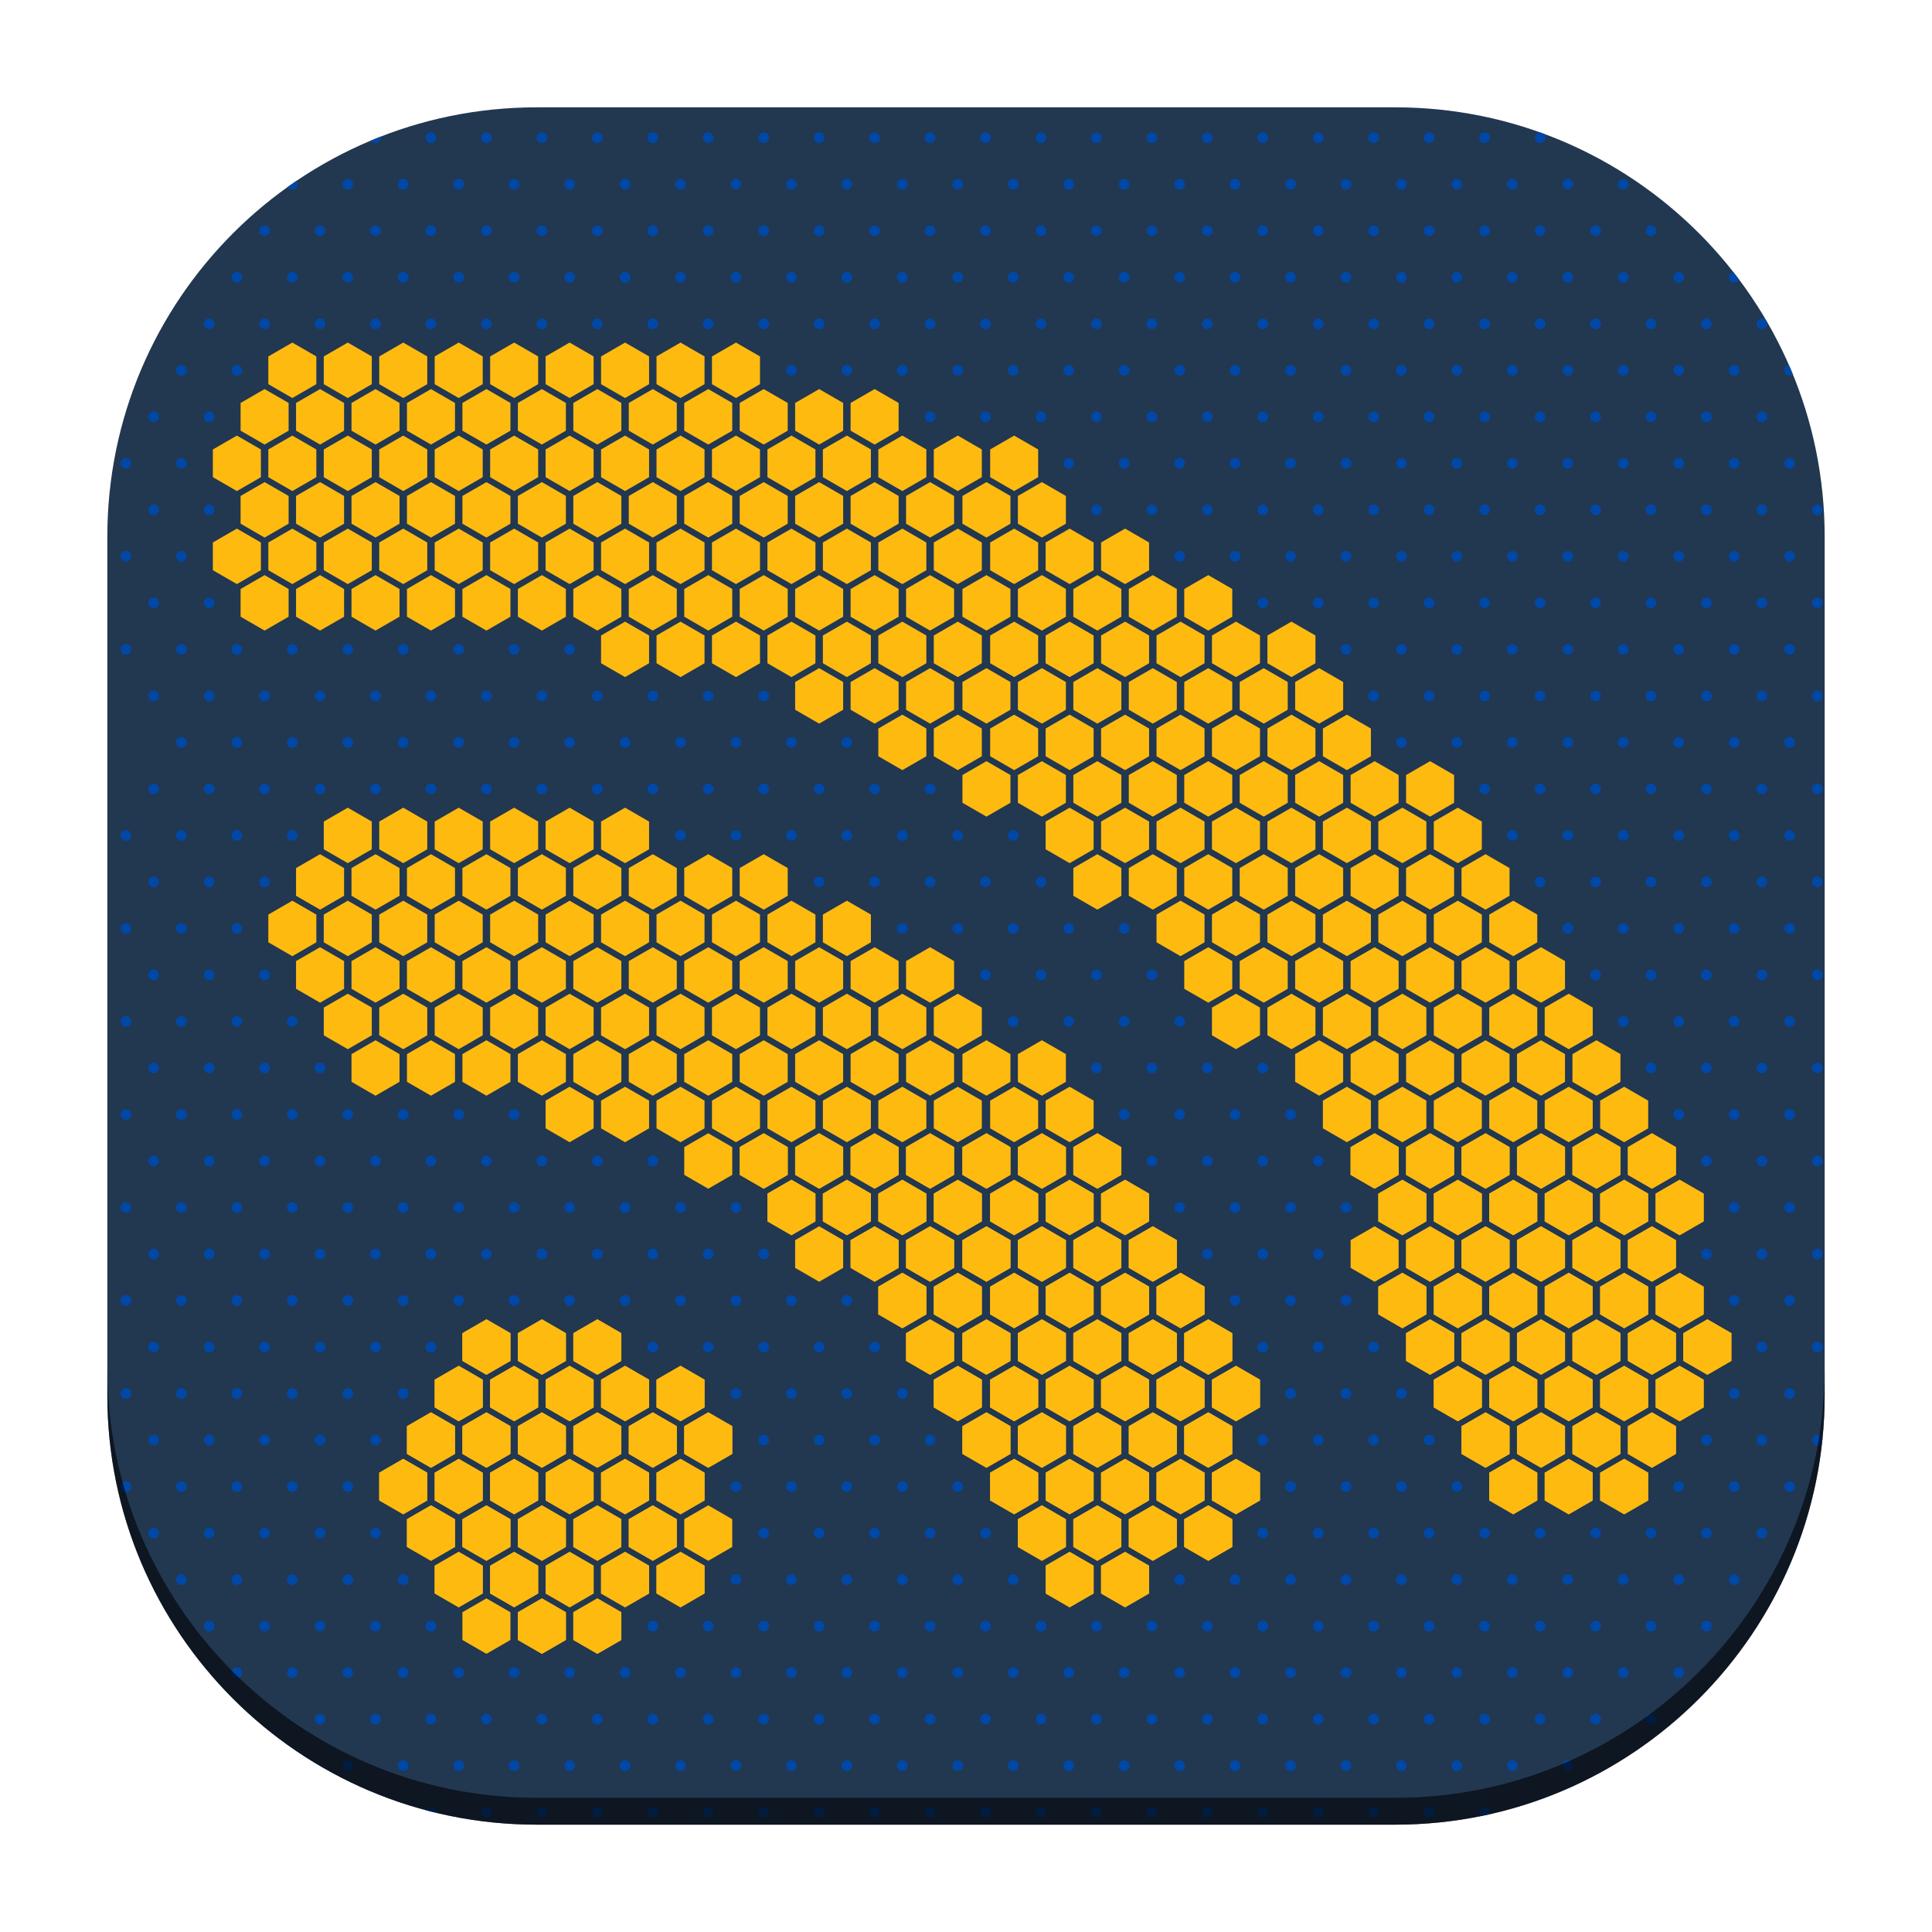 <svg xmlns="http://www.w3.org/2000/svg" fill-rule="evenodd" stroke-linejoin="round" stroke-miterlimit="2" clip-rule="evenodd" viewBox="0 0 2250 2250"><path fill="none" d="M0 0h2250v2250H0z"/><path fill="#223750" d="M2125 625c0-275.958-224.042-500-500-500H625c-275.958 0-500 224.042-500 500v1000c0 275.958 224.042 500 500 500h1000c275.958 0 500-224.042 500-500V625z"/><clipPath id="a"><path d="M2125 625c0-275.958-224.042-500-500-500H625c-275.958 0-500 224.042-500 500v1000c0 275.958 224.042 500 500 500h1000c275.958 0 500-224.042 500-500V625z"/></clipPath><g clip-path="url(#a)"><g fill="#ffba10"><path d="M308.156 669.792l27.966 16.145v32.292l-27.966 16.146-27.965-16.146v-32.292l27.965-16.145zM372.74 669.792l27.965 16.145v32.292l-27.965 16.146-27.966-16.146v-32.292l27.966-16.145zM437.323 669.792l27.965 16.145v32.292l-27.965 16.146-27.965-16.146v-32.292l27.965-16.145zM501.906 669.792l27.966 16.145v32.292l-27.966 16.146-27.965-16.146v-32.292l27.965-16.145zM566.49 669.792l27.965 16.145v32.292l-27.965 16.146-27.966-16.146v-32.292l27.966-16.145zM308.156 453.125l27.966 16.146v32.291l-27.966 16.146-27.965-16.146v-32.291l27.965-16.146zM275.865 507.292l27.965 16.145v32.292l-27.965 16.146-27.966-16.146v-32.292l27.966-16.145zM340.448 507.292l27.965 16.145v32.292l-27.965 16.146-27.965-16.146v-32.292l27.965-16.145zM308.156 561.458l27.966 16.146v32.292l-27.966 16.146-27.965-16.146v-32.292l27.965-16.146zM275.865 615.625l27.965 16.146v32.291l-27.965 16.146-27.966-16.146v-32.291l27.966-16.146zM340.448 615.625l27.965 16.146v32.291l-27.965 16.146-27.965-16.146v-32.291l27.965-16.146zM372.74 453.125l27.965 16.146v32.291l-27.965 16.146-27.966-16.146v-32.291l27.966-16.146zM437.323 453.125l27.965 16.146v32.291l-27.965 16.146-27.965-16.146v-32.291l27.965-16.146zM405.031 507.292l27.966 16.145v32.292l-27.966 16.146-27.965-16.146v-32.292l27.965-16.145zM469.615 507.292l27.965 16.145v32.292l-27.965 16.146-27.966-16.146v-32.292l27.966-16.145zM501.906 453.125l27.966 16.146v32.291l-27.966 16.146-27.965-16.146v-32.291l27.965-16.146zM566.49 453.125l27.965 16.146v32.291l-27.965 16.146-27.966-16.146v-32.291l27.966-16.146zM534.198 507.292l27.965 16.145v32.292l-27.965 16.146-27.965-16.146v-32.292l27.965-16.145zM598.781 507.292l27.966 16.145v32.292l-27.966 16.146-27.965-16.146v-32.292l27.965-16.145zM372.74 561.458l27.965 16.146v32.292l-27.965 16.146-27.966-16.146v-32.292l27.966-16.146zM437.323 561.458l27.965 16.146v32.292l-27.965 16.146-27.965-16.146v-32.292l27.965-16.146zM405.031 615.625l27.966 16.146v32.291l-27.966 16.146-27.965-16.146v-32.291l27.965-16.146zM469.615 615.625l27.965 16.146v32.291l-27.965 16.146-27.966-16.146v-32.291l27.966-16.146zM501.906 561.458l27.966 16.146v32.292l-27.966 16.146-27.965-16.146v-32.292l27.965-16.146zM566.49 561.458l27.965 16.146v32.292l-27.965 16.146-27.966-16.146v-32.292l27.966-16.146zM534.198 615.625l27.965 16.146v32.291l-27.965 16.146-27.965-16.146v-32.291l27.965-16.146zM598.781 615.625l27.966 16.146v32.291l-27.966 16.146-27.965-16.146v-32.291l27.965-16.146zM631.073 669.792l27.965 16.145v32.292l-27.965 16.146-27.965-16.146v-32.292l27.965-16.145zM695.656 669.792l27.966 16.145v32.292l-27.966 16.146-27.965-16.146v-32.292l27.965-16.145zM727.948 723.958l27.965 16.146v32.292l-27.965 16.146-27.965-16.146v-32.292l27.965-16.146zM760.24 669.792l27.965 16.145v32.292l-27.965 16.146-27.966-16.146v-32.292l27.966-16.145zM824.823 669.792l27.965 16.145v32.292l-27.965 16.146-27.965-16.146v-32.292l27.965-16.145zM792.531 723.958l27.966 16.146v32.292l-27.966 16.146-27.965-16.146v-32.292l27.965-16.146zM857.115 723.958l27.965 16.146v32.292l-27.965 16.146-27.966-16.146v-32.292l27.966-16.146zM889.406 669.792l27.966 16.145v32.292l-27.966 16.146-27.965-16.146v-32.292l27.965-16.145zM953.99 669.792l27.965 16.145v32.292l-27.965 16.146-27.966-16.146v-32.292l27.966-16.145zM921.698 723.958l27.965 16.146v32.292l-27.965 16.146-27.965-16.146v-32.292l27.965-16.146zM986.281 723.958l27.966 16.146v32.292l-27.966 16.146-27.965-16.146v-32.292l27.965-16.146zM1018.57 669.792l27.965 16.145v32.292l-27.965 16.146-27.965-16.146v-32.292l27.965-16.145zM1083.16 669.792l27.966 16.145v32.292l-27.966 16.146-27.965-16.146v-32.292l27.965-16.145zM1050.87 723.958l27.965 16.146v32.292l-27.965 16.146-27.966-16.146v-32.292l27.966-16.146zM1115.45 723.958l27.965 16.146v32.292l-27.965 16.146-27.965-16.146v-32.292l27.965-16.146zM953.99 778.125l27.965 16.146v32.291l-27.965 16.146-27.966-16.146v-32.291l27.966-16.146zM1018.57 778.125l27.965 16.146v32.291l-27.965 16.146-27.965-16.146v-32.291l27.965-16.146zM1083.16 778.125l27.966 16.146v32.291l-27.966 16.146-27.965-16.146v-32.291l27.965-16.146zM1050.87 832.292l27.965 16.145v32.292l-27.965 16.146-27.966-16.146v-32.292l27.966-16.145zM1115.45 832.292l27.965 16.145v32.292l-27.965 16.146-27.965-16.146v-32.292l27.965-16.145zM631.073 453.125l27.965 16.146v32.291l-27.965 16.146-27.965-16.146v-32.291l27.965-16.146zM695.656 453.125l27.966 16.146v32.291l-27.966 16.146-27.965-16.146v-32.291l27.965-16.146zM663.365 507.292l27.965 16.145v32.292l-27.965 16.146-27.966-16.146v-32.292l27.966-16.145zM727.948 507.292l27.965 16.145v32.292l-27.965 16.146-27.965-16.146v-32.292l27.965-16.145zM760.24 453.125l27.965 16.146v32.291l-27.965 16.146-27.966-16.146v-32.291l27.966-16.146zM824.823 453.125l27.965 16.146v32.291l-27.965 16.146-27.965-16.146v-32.291l27.965-16.146zM792.531 507.292l27.966 16.145v32.292l-27.966 16.146-27.965-16.146v-32.292l27.965-16.145zM857.115 507.292l27.965 16.145v32.292l-27.965 16.146-27.966-16.146v-32.292l27.966-16.145zM631.073 561.458l27.965 16.146v32.292l-27.965 16.146-27.965-16.146v-32.292l27.965-16.146zM695.656 561.458l27.966 16.146v32.292l-27.966 16.146-27.965-16.146v-32.292l27.965-16.146zM663.365 615.625l27.965 16.146v32.291l-27.965 16.146-27.966-16.146v-32.291l27.966-16.146zM727.948 615.625l27.965 16.146v32.291l-27.965 16.146-27.965-16.146v-32.291l27.965-16.146zM760.24 561.458l27.965 16.146v32.292l-27.965 16.146-27.966-16.146v-32.292l27.966-16.146zM824.823 561.458l27.965 16.146v32.292l-27.965 16.146-27.965-16.146v-32.292l27.965-16.146zM792.531 615.625l27.966 16.146v32.291l-27.966 16.146-27.965-16.146v-32.291l27.965-16.146zM857.115 615.625l27.965 16.146v32.291l-27.965 16.146-27.966-16.146v-32.291l27.966-16.146zM889.406 453.125l27.966 16.146v32.291l-27.966 16.146-27.965-16.146v-32.291l27.965-16.146zM953.99 453.125l27.965 16.146v32.291l-27.965 16.146-27.966-16.146v-32.291l27.966-16.146zM921.698 507.292l27.965 16.145v32.292l-27.965 16.146-27.965-16.146v-32.292l27.965-16.145zM986.281 507.292l27.966 16.145v32.292l-27.966 16.146-27.965-16.146v-32.292l27.965-16.145zM1018.57 453.125l27.965 16.146v32.291l-27.965 16.146-27.965-16.146v-32.291l27.965-16.146zM1050.87 507.292l27.965 16.145v32.292l-27.965 16.146-27.966-16.146v-32.292l27.966-16.145zM1115.45 507.292l27.965 16.145v32.292l-27.965 16.146-27.965-16.146v-32.292l27.965-16.145zM889.406 561.458l27.966 16.146v32.292l-27.966 16.146-27.965-16.146v-32.292l27.965-16.146zM953.99 561.458l27.965 16.146v32.292l-27.965 16.146-27.966-16.146v-32.292l27.966-16.146zM921.698 615.625l27.965 16.146v32.291l-27.965 16.146-27.965-16.146v-32.291l27.965-16.146zM986.281 615.625l27.966 16.146v32.291l-27.966 16.146-27.965-16.146v-32.291l27.965-16.146zM1018.57 561.458l27.965 16.146v32.292l-27.965 16.146-27.965-16.146v-32.292l27.965-16.146zM1083.16 561.458l27.966 16.146v32.292l-27.966 16.146-27.965-16.146v-32.292l27.965-16.146zM1050.87 615.625l27.965 16.146v32.291l-27.965 16.146-27.966-16.146v-32.291l27.966-16.146zM1115.45 615.625l27.965 16.146v32.291l-27.965 16.146-27.965-16.146v-32.291l27.965-16.146zM372.74 1103.12l27.965 16.146v32.291l-27.965 16.146-27.966-16.146v-32.291l27.966-16.146zM437.323 1103.12l27.965 16.146v32.291l-27.965 16.146-27.965-16.146v-32.291l27.965-16.146zM405.031 1157.29l27.966 16.145v32.292l-27.966 16.146-27.965-16.146v-32.292l27.965-16.145zM469.615 1157.29l27.965 16.145v32.292l-27.965 16.146-27.966-16.146v-32.292l27.966-16.145zM501.906 1103.12l27.966 16.146v32.291l-27.966 16.146-27.965-16.146v-32.291l27.965-16.146zM566.49 1103.12l27.965 16.146v32.291l-27.965 16.146-27.966-16.146v-32.291l27.966-16.146zM534.198 1157.29l27.965 16.145v32.292l-27.965 16.146-27.965-16.146v-32.292l27.965-16.145zM598.781 1157.29l27.966 16.145v32.292l-27.966 16.146-27.965-16.146v-32.292l27.965-16.145zM437.323 1211.46l27.965 16.146v32.292l-27.965 16.146-27.965-16.146v-32.292l27.965-16.146zM501.906 1211.46l27.966 16.146v32.292l-27.966 16.146-27.965-16.146v-32.292l27.965-16.146zM566.49 1211.46l27.965 16.146v32.292l-27.965 16.146-27.966-16.146v-32.292l27.966-16.146zM340.448 1048.96l27.965 16.146v32.292l-27.965 16.146-27.965-16.146v-32.292l27.965-16.146zM405.031 940.625l27.966 16.146v32.291l-27.966 16.146-27.965-16.146v-32.291l27.965-16.146zM469.615 940.625l27.965 16.146v32.291l-27.965 16.146-27.966-16.146v-32.291l27.966-16.146zM534.198 940.625l27.965 16.146v32.291l-27.965 16.146-27.965-16.146v-32.291l27.965-16.146zM598.781 940.625l27.966 16.146v32.291l-27.966 16.146-27.965-16.146v-32.291l27.965-16.146zM372.74 994.792l27.965 16.145v32.292l-27.965 16.146-27.966-16.146v-32.292l27.966-16.145zM437.323 994.792l27.965 16.145v32.292l-27.965 16.146-27.965-16.146v-32.292l27.965-16.145zM405.031 1048.96l27.966 16.146v32.292l-27.966 16.146-27.965-16.146v-32.292l27.965-16.146zM469.615 1048.96l27.965 16.146v32.292l-27.965 16.146-27.966-16.146v-32.292l27.966-16.146zM501.906 994.792l27.966 16.145v32.292l-27.966 16.146-27.965-16.146v-32.292l27.965-16.145zM566.49 994.792l27.965 16.145v32.292l-27.965 16.146-27.966-16.146v-32.292l27.966-16.145zM534.198 1048.96l27.965 16.146v32.292l-27.965 16.146-27.965-16.146v-32.292l27.965-16.146zM598.781 1048.96l27.966 16.146v32.292l-27.966 16.146-27.965-16.146v-32.292l27.965-16.146zM631.073 1103.12l27.965 16.146v32.291l-27.965 16.146-27.965-16.146v-32.291l27.965-16.146zM695.656 1103.12l27.966 16.146v32.291l-27.966 16.146-27.965-16.146v-32.291l27.965-16.146zM663.365 1157.29l27.965 16.145v32.292l-27.965 16.146-27.966-16.146v-32.292l27.966-16.145zM727.948 1157.29l27.965 16.145v32.292l-27.965 16.146-27.965-16.146v-32.292l27.965-16.145zM760.24 1103.12l27.965 16.146v32.291l-27.965 16.146-27.966-16.146v-32.291l27.966-16.146zM824.823 1103.12l27.965 16.146v32.291l-27.965 16.146-27.965-16.146v-32.291l27.965-16.146zM792.531 1157.29l27.966 16.145v32.292l-27.966 16.146-27.965-16.146v-32.292l27.965-16.145zM857.115 1157.29l27.965 16.145v32.292l-27.965 16.146-27.966-16.146v-32.292l27.966-16.145zM631.073 1211.46l27.965 16.146v32.292l-27.965 16.146-27.965-16.146v-32.292l27.965-16.146zM695.656 1211.46l27.966 16.146v32.292l-27.966 16.146-27.965-16.146v-32.292l27.965-16.146zM663.365 1265.62l27.965 16.146v32.291l-27.965 16.146-27.966-16.146v-32.291l27.966-16.146zM727.948 1265.62l27.965 16.146v32.291l-27.965 16.146-27.965-16.146v-32.291l27.965-16.146zM760.24 1211.46l27.965 16.146v32.292l-27.965 16.146-27.966-16.146v-32.292l27.966-16.146zM824.823 1211.46l27.965 16.146v32.292l-27.965 16.146-27.965-16.146v-32.292l27.965-16.146zM792.531 1265.62l27.966 16.146v32.291l-27.966 16.146-27.965-16.146v-32.291l27.965-16.146zM857.115 1265.62l27.965 16.146v32.291l-27.965 16.146-27.966-16.146v-32.291l27.966-16.146zM889.406 1103.12l27.966 16.146v32.291l-27.966 16.146-27.965-16.146v-32.291l27.965-16.146zM953.99 1103.12l27.965 16.146v32.291l-27.965 16.146-27.966-16.146v-32.291l27.966-16.146zM921.698 1157.29l27.965 16.145v32.292l-27.965 16.146-27.965-16.146v-32.292l27.965-16.145zM986.281 1157.29l27.966 16.145v32.292l-27.966 16.146-27.965-16.146v-32.292l27.965-16.145zM1018.57 1103.12l27.965 16.146v32.291l-27.965 16.146-27.965-16.146v-32.291l27.965-16.146zM1083.16 1103.12l27.966 16.146v32.291l-27.966 16.146-27.965-16.146v-32.291l27.965-16.146zM1050.87 1157.29l27.965 16.145v32.292l-27.965 16.146-27.966-16.146v-32.292l27.966-16.145zM1115.45 1157.29l27.965 16.145v32.292l-27.965 16.146-27.965-16.146v-32.292l27.965-16.145zM889.406 1211.46l27.966 16.146v32.292l-27.966 16.146-27.965-16.146v-32.292l27.965-16.146zM953.99 1211.46l27.965 16.146v32.292l-27.965 16.146-27.966-16.146v-32.292l27.966-16.146zM921.698 1265.62l27.965 16.146v32.291l-27.965 16.146-27.965-16.146v-32.291l27.965-16.146zM986.281 1265.62l27.966 16.146v32.291l-27.966 16.146-27.965-16.146v-32.291l27.965-16.146zM1018.57 1211.46l27.965 16.146v32.292l-27.965 16.146-27.965-16.146v-32.292l27.965-16.146zM1083.16 1211.46l27.966 16.146v32.292l-27.966 16.146-27.965-16.146v-32.292l27.965-16.146zM1050.87 1265.62l27.965 16.146v32.291l-27.965 16.146-27.966-16.146v-32.291l27.966-16.146zM1115.45 1265.62l27.965 16.146v32.291l-27.965 16.146-27.965-16.146v-32.291l27.965-16.146zM663.365 940.625l27.965 16.146v32.291l-27.965 16.146-27.966-16.146v-32.291l27.966-16.146zM727.948 940.625l27.965 16.146v32.291l-27.965 16.146-27.965-16.146v-32.291l27.965-16.146zM631.073 994.792l27.965 16.145v32.292l-27.965 16.146-27.965-16.146v-32.292l27.965-16.145zM695.656 994.792l27.966 16.145v32.292l-27.966 16.146-27.965-16.146v-32.292l27.965-16.145zM663.365 1048.96l27.965 16.146v32.292l-27.965 16.146-27.966-16.146v-32.292l27.966-16.146zM727.948 1048.96l27.965 16.146v32.292l-27.965 16.146-27.965-16.146v-32.292l27.965-16.146zM760.24 994.792l27.965 16.145v32.292l-27.965 16.146-27.966-16.146v-32.292l27.966-16.145zM824.823 994.792l27.965 16.145v32.292l-27.965 16.146-27.965-16.146v-32.292l27.965-16.145zM792.531 1048.96l27.966 16.146v32.292l-27.966 16.146-27.965-16.146v-32.292l27.965-16.146zM857.115 1048.96l27.965 16.146v32.292l-27.965 16.146-27.966-16.146v-32.292l27.966-16.146zM889.406 994.792l27.966 16.145v32.292l-27.966 16.146-27.965-16.146v-32.292l27.965-16.145zM921.698 1048.96l27.965 16.146v32.292l-27.965 16.146-27.965-16.146v-32.292l27.965-16.146zM986.281 1048.96l27.966 16.146v32.292l-27.966 16.146-27.965-16.146v-32.292l27.965-16.146zM340.448 398.958l27.965 16.146v32.292l-27.965 16.146-27.965-16.146v-32.292l27.965-16.146zM405.031 398.958l27.966 16.146v32.292l-27.966 16.146-27.965-16.146v-32.292l27.965-16.146zM469.615 398.958l27.965 16.146v32.292l-27.965 16.146-27.966-16.146v-32.292l27.966-16.146zM534.198 398.958l27.965 16.146v32.292l-27.965 16.146-27.965-16.146v-32.292l27.965-16.146zM598.781 398.958l27.966 16.146v32.292l-27.966 16.146-27.965-16.146v-32.292l27.965-16.146zM663.365 398.958l27.965 16.146v32.292l-27.965 16.146-27.966-16.146v-32.292l27.966-16.146zM727.948 398.958l27.965 16.146v32.292l-27.965 16.146-27.965-16.146v-32.292l27.965-16.146zM792.531 398.958l27.966 16.146v32.292l-27.966 16.146-27.965-16.146v-32.292l27.965-16.146zM857.115 398.958l27.965 16.146v32.292l-27.965 16.146-27.966-16.146v-32.292l27.966-16.146zM1148.8 669.792l27.965 16.145v32.292l-27.965 16.146-27.966-16.146v-32.292l27.966-16.145zM1213.38 669.792l27.965 16.145v32.292l-27.965 16.146-27.965-16.146v-32.292l27.965-16.145zM1181.09 723.958l27.966 16.146v32.292l-27.966 16.146-27.965-16.146v-32.292l27.965-16.146zM1245.67 723.958l27.965 16.146v32.292l-27.965 16.146-27.966-16.146v-32.292l27.966-16.146zM1277.96 669.792l27.966 16.145v32.292l-27.966 16.146-27.965-16.146v-32.292l27.965-16.145zM1342.55 669.792l27.965 16.145v32.292l-27.965 16.146-27.966-16.146v-32.292l27.966-16.145zM1310.26 723.958l27.965 16.146v32.292l-27.965 16.146-27.965-16.146v-32.292l27.965-16.146zM1374.84 723.958l27.966 16.146v32.292l-27.966 16.146-27.965-16.146v-32.292l27.965-16.146zM1148.8 778.125l27.965 16.146v32.291l-27.965 16.146-27.966-16.146v-32.291l27.966-16.146zM1213.38 778.125l27.965 16.146v32.291l-27.965 16.146-27.965-16.146v-32.291l27.965-16.146zM1181.09 832.292l27.966 16.145v32.292l-27.966 16.146-27.965-16.146v-32.292l27.965-16.145zM1245.67 832.292l27.965 16.145v32.292l-27.965 16.146-27.966-16.146v-32.292l27.966-16.145zM1277.96 778.125l27.966 16.146v32.291l-27.966 16.146-27.965-16.146v-32.291l27.965-16.146zM1342.55 778.125l27.965 16.146v32.291l-27.965 16.146-27.966-16.146v-32.291l27.966-16.146zM1310.26 832.292l27.965 16.145v32.292l-27.965 16.146-27.965-16.146v-32.292l27.965-16.145zM1374.84 832.292l27.966 16.145v32.292l-27.966 16.146-27.965-16.146v-32.292l27.965-16.145zM1407.13 669.792l27.965 16.145v32.292l-27.965 16.146-27.965-16.146v-32.292l27.965-16.145zM1439.42 723.958l27.965 16.146v32.292l-27.965 16.146-27.966-16.146v-32.292l27.966-16.146zM1504.01 723.958l27.965 16.146v32.292l-27.965 16.146-27.965-16.146v-32.292l27.965-16.146zM1407.13 778.125l27.965 16.146v32.291l-27.965 16.146-27.965-16.146v-32.291l27.965-16.146zM1471.71 778.125l27.966 16.146v32.291l-27.966 16.146-27.965-16.146v-32.291l27.965-16.146zM1439.42 832.292l27.965 16.145v32.292l-27.965 16.146-27.966-16.146v-32.292l27.966-16.145zM1504.01 832.292l27.965 16.145v32.292l-27.965 16.146-27.965-16.146v-32.292l27.965-16.145zM1536.3 778.125l27.965 16.146v32.291l-27.965 16.146-27.966-16.146v-32.291l27.966-16.146zM1568.59 832.292l27.966 16.145v32.292l-27.966 16.146-27.965-16.146v-32.292l27.965-16.145zM1181.09 507.292l27.966 16.145v32.292l-27.966 16.146-27.965-16.146v-32.292l27.965-16.145zM1148.8 561.458l27.965 16.146v32.292l-27.965 16.146-27.966-16.146v-32.292l27.966-16.146zM1213.38 561.458l27.965 16.146v32.292l-27.965 16.146-27.965-16.146v-32.292l27.965-16.146zM1181.09 615.625l27.966 16.146v32.291l-27.966 16.146-27.965-16.146v-32.291l27.965-16.146zM1245.67 615.625l27.965 16.146v32.291l-27.965 16.146-27.966-16.146v-32.291l27.966-16.146zM1310.26 615.625l27.965 16.146v32.291l-27.965 16.146-27.965-16.146v-32.291l27.965-16.146zM1148.8 1211.46l27.965 16.146v32.292l-27.965 16.146-27.966-16.146v-32.292l27.966-16.146zM1213.38 1211.46l27.965 16.146v32.292l-27.965 16.146-27.965-16.146v-32.292l27.965-16.146zM1181.09 1265.62l27.966 16.146v32.291l-27.966 16.146-27.965-16.146v-32.291l27.965-16.146zM1245.67 1265.62l27.965 16.146v32.291l-27.965 16.146-27.966-16.146v-32.291l27.966-16.146zM1407.13 1103.12l27.965 16.146v32.291l-27.965 16.146-27.965-16.146v-32.291l27.965-16.146zM1471.71 1103.12l27.966 16.146v32.291l-27.966 16.146-27.965-16.146v-32.291l27.965-16.146zM1439.42 1157.29l27.965 16.145v32.292l-27.965 16.146-27.966-16.146v-32.292l27.966-16.145zM1504.01 1157.29l27.965 16.145v32.292l-27.965 16.146-27.965-16.146v-32.292l27.965-16.145zM1536.3 1103.12l27.965 16.146v32.291l-27.965 16.146-27.966-16.146v-32.291l27.966-16.146zM1600.88 1103.12l27.965 16.146v32.291l-27.965 16.146-27.965-16.146v-32.291l27.965-16.146zM1568.59 1157.29l27.966 16.145v32.292l-27.966 16.146-27.965-16.146v-32.292l27.965-16.145zM1633.17 1157.29l27.965 16.145v32.292l-27.965 16.146-27.966-16.146v-32.292l27.966-16.145zM1536.3 1211.46l27.965 16.146v32.292l-27.965 16.146-27.966-16.146v-32.292l27.966-16.146zM1600.88 1211.46l27.965 16.146v32.292l-27.965 16.146-27.965-16.146v-32.292l27.965-16.146zM1568.59 1265.62l27.966 16.146v32.291l-27.966 16.146-27.965-16.146v-32.291l27.965-16.146zM1633.17 1265.62l27.965 16.146v32.291l-27.965 16.146-27.966-16.146v-32.291l27.966-16.146zM1148.8 886.458l27.965 16.146v32.292l-27.965 16.146-27.966-16.146v-32.292l27.966-16.146zM1213.38 886.458l27.965 16.146v32.292l-27.965 16.146-27.965-16.146v-32.292l27.965-16.146zM1245.67 940.625l27.965 16.146v32.291l-27.965 16.146-27.966-16.146v-32.291l27.966-16.146zM1277.96 886.458l27.966 16.146v32.292l-27.966 16.146-27.965-16.146v-32.292l27.965-16.146zM1342.55 886.458l27.965 16.146v32.292l-27.965 16.146-27.966-16.146v-32.292l27.966-16.146zM1310.26 940.625l27.965 16.146v32.291l-27.965 16.146-27.965-16.146v-32.291l27.965-16.146zM1374.84 940.625l27.966 16.146v32.291l-27.966 16.146-27.965-16.146v-32.291l27.965-16.146zM1277.96 994.792l27.966 16.145v32.292l-27.966 16.146-27.965-16.146v-32.292l27.965-16.145zM1342.55 994.792l27.965 16.145v32.292l-27.965 16.146-27.966-16.146v-32.292l27.966-16.145zM1374.84 1048.96l27.966 16.146v32.292l-27.966 16.146-27.965-16.146v-32.292l27.965-16.146zM1407.13 886.458l27.965 16.146v32.292l-27.965 16.146-27.965-16.146v-32.292l27.965-16.146zM1471.71 886.458l27.966 16.146v32.292l-27.966 16.146-27.965-16.146v-32.292l27.965-16.146zM1439.42 940.625l27.965 16.146v32.291l-27.965 16.146-27.966-16.146v-32.291l27.966-16.146zM1504.01 940.625l27.965 16.146v32.291l-27.965 16.146-27.965-16.146v-32.291l27.965-16.146zM1536.3 886.458l27.965 16.146v32.292l-27.965 16.146-27.966-16.146v-32.292l27.966-16.146zM1600.88 886.458l27.965 16.146v32.292l-27.965 16.146-27.965-16.146v-32.292l27.965-16.146zM1568.59 940.625l27.966 16.146v32.291l-27.966 16.146-27.965-16.146v-32.291l27.965-16.146zM1633.17 940.625l27.965 16.146v32.291l-27.965 16.146-27.966-16.146v-32.291l27.966-16.146zM1407.13 994.792l27.965 16.145v32.292l-27.965 16.146-27.965-16.146v-32.292l27.965-16.145zM1471.71 994.792l27.966 16.145v32.292l-27.966 16.146-27.965-16.146v-32.292l27.965-16.145zM1439.42 1048.96l27.965 16.146v32.292l-27.965 16.146-27.966-16.146v-32.292l27.966-16.146zM1504.01 1048.96l27.965 16.146v32.292l-27.965 16.146-27.965-16.146v-32.292l27.965-16.146zM1536.3 994.792l27.965 16.145v32.292l-27.965 16.146-27.966-16.146v-32.292l27.966-16.145zM1600.88 994.792l27.965 16.145v32.292l-27.965 16.146-27.965-16.146v-32.292l27.965-16.145zM1568.59 1048.96l27.966 16.146v32.292l-27.966 16.146-27.965-16.146v-32.292l27.965-16.146zM1633.17 1048.96l27.965 16.146v32.292l-27.965 16.146-27.966-16.146v-32.292l27.966-16.146zM1665.47 1103.12l27.966 16.146v32.291l-27.966 16.146-27.965-16.146v-32.291l27.965-16.146zM1730.05 1103.12l27.965 16.146v32.291l-27.965 16.146-27.966-16.146v-32.291l27.966-16.146zM1697.76 1157.29l27.965 16.145v32.292l-27.965 16.146-27.965-16.146v-32.292l27.965-16.145zM1762.34 1157.29l27.966 16.145v32.292l-27.966 16.146-27.965-16.146v-32.292l27.965-16.145zM1794.63 1103.12l27.965 16.146v32.291l-27.965 16.146-27.965-16.146v-32.291l27.965-16.146zM1826.92 1157.29l27.965 16.145v32.292l-27.965 16.146-27.966-16.146v-32.292l27.966-16.145zM1665.47 1211.46l27.966 16.146v32.292l-27.966 16.146-27.965-16.146v-32.292l27.965-16.146zM1730.05 1211.46l27.965 16.146v32.292l-27.965 16.146-27.966-16.146v-32.292l27.966-16.146zM1697.76 1265.62l27.965 16.146v32.291l-27.965 16.146-27.965-16.146v-32.291l27.965-16.146zM1762.34 1265.62l27.966 16.146v32.291l-27.966 16.146-27.965-16.146v-32.291l27.965-16.146zM1794.63 1211.46l27.965 16.146v32.292l-27.965 16.146-27.965-16.146v-32.292l27.965-16.146zM1859.22 1211.46l27.966 16.146v32.292l-27.966 16.146-27.965-16.146v-32.292l27.965-16.146zM1826.92 1265.62l27.965 16.146v32.291l-27.965 16.146-27.966-16.146v-32.291l27.966-16.146zM1891.51 1265.62l27.965 16.146v32.291l-27.965 16.146-27.965-16.146v-32.291l27.965-16.146zM1665.47 886.458l27.966 16.146v32.292l-27.966 16.146-27.965-16.146v-32.292l27.965-16.146zM1697.76 940.625l27.965 16.146v32.291l-27.965 16.146-27.965-16.146v-32.291l27.965-16.146zM1665.47 994.792l27.966 16.145v32.292l-27.966 16.146-27.965-16.146v-32.292l27.965-16.145zM1730.05 994.792l27.965 16.145v32.292l-27.965 16.146-27.966-16.146v-32.292l27.966-16.145zM1697.76 1048.96l27.965 16.146v32.292l-27.965 16.146-27.965-16.146v-32.292l27.965-16.146zM1762.34 1048.96l27.966 16.146v32.292l-27.966 16.146-27.965-16.146v-32.292l27.965-16.146zM469.615 1698.96l27.965 16.146v32.292l-27.965 16.146-27.966-16.146v-32.292l27.966-16.146zM501.906 1644.79l27.966 16.145v32.292l-27.966 16.146-27.965-16.146v-32.292l27.965-16.145zM566.49 1644.79l27.965 16.145v32.292l-27.965 16.146-27.966-16.146v-32.292l27.966-16.145zM534.198 1698.96l27.965 16.146v32.292l-27.965 16.146-27.965-16.146v-32.292l27.965-16.146zM598.781 1698.96l27.966 16.146v32.292l-27.966 16.146-27.965-16.146v-32.292l27.965-16.146zM501.906 1753.12l27.966 16.146v32.291l-27.966 16.146-27.965-16.146v-32.291l27.965-16.146zM566.49 1753.12l27.965 16.146v32.291l-27.965 16.146-27.966-16.146v-32.291l27.966-16.146zM534.198 1807.29l27.965 16.145v32.292l-27.965 16.146-27.965-16.146v-32.292l27.965-16.145zM598.781 1807.29l27.966 16.145v32.292l-27.966 16.146-27.965-16.146v-32.292l27.965-16.145zM631.073 1861.46l27.965 16.146v32.292l-27.965 16.146-27.965-16.146v-32.292l27.965-16.146zM695.656 1861.46l27.966 16.146v32.292l-27.966 16.146-27.965-16.146v-32.292l27.965-16.146zM631.073 1644.79l27.965 16.145v32.292l-27.965 16.146-27.965-16.146v-32.292l27.965-16.145zM695.656 1644.79l27.966 16.145v32.292l-27.966 16.146-27.965-16.146v-32.292l27.965-16.145zM663.365 1698.96l27.965 16.146v32.292l-27.965 16.146-27.966-16.146v-32.292l27.966-16.146zM727.948 1698.96l27.965 16.146v32.292l-27.965 16.146-27.965-16.146v-32.292l27.965-16.146zM760.24 1644.79l27.965 16.145v32.292l-27.965 16.146-27.966-16.146v-32.292l27.966-16.145zM824.823 1644.79l27.965 16.145v32.292l-27.965 16.146-27.965-16.146v-32.292l27.965-16.145zM792.531 1698.96l27.966 16.146v32.292l-27.966 16.146-27.965-16.146v-32.292l27.965-16.146zM631.073 1753.12l27.965 16.146v32.291l-27.965 16.146-27.965-16.146v-32.291l27.965-16.146zM695.656 1753.12l27.966 16.146v32.291l-27.966 16.146-27.965-16.146v-32.291l27.965-16.146zM663.365 1807.29l27.965 16.145v32.292l-27.965 16.146-27.966-16.146v-32.292l27.966-16.145zM727.948 1807.29l27.965 16.145v32.292l-27.965 16.146-27.965-16.146v-32.292l27.965-16.145zM760.24 1753.12l27.965 16.146v32.291l-27.965 16.146-27.966-16.146v-32.291l27.966-16.146zM792.531 1807.29l27.966 16.145v32.292l-27.966 16.146-27.965-16.146v-32.292l27.965-16.145zM566.49 1536.46l27.965 16.146v32.292l-27.965 16.146-27.966-16.146v-32.292l27.966-16.146zM534.198 1590.62l27.965 16.146v32.291l-27.965 16.146-27.965-16.146v-32.291l27.965-16.146zM598.781 1590.62l27.966 16.146v32.291l-27.966 16.146-27.965-16.146v-32.291l27.965-16.146zM631.073 1536.46l27.965 16.146v32.292l-27.965 16.146-27.965-16.146v-32.292l27.965-16.146zM695.656 1536.46l27.966 16.146v32.292l-27.966 16.146-27.965-16.146v-32.292l27.965-16.146zM663.365 1590.62l27.965 16.146v32.291l-27.965 16.146-27.966-16.146v-32.291l27.966-16.146zM727.948 1590.62l27.965 16.146v32.291l-27.965 16.146-27.965-16.146v-32.291l27.965-16.146zM792.531 1590.62l27.966 16.146v32.291l-27.966 16.146-27.965-16.146v-32.291l27.965-16.146zM1018.57 1428.12l27.965 16.146v32.291l-27.965 16.146-27.965-16.146v-32.291l27.965-16.146zM1083.16 1428.12l27.966 16.146v32.291l-27.966 16.146-27.965-16.146v-32.291l27.965-16.146zM1050.87 1482.29l27.965 16.145v32.292l-27.965 16.146-27.966-16.146v-32.292l27.966-16.145zM1115.45 1482.29l27.965 16.145v32.292l-27.965 16.146-27.965-16.146v-32.292l27.965-16.145zM1083.16 1536.46l27.966 16.146v32.292l-27.966 16.146-27.965-16.146v-32.292l27.965-16.146zM1115.45 1590.62l27.965 16.146v32.291l-27.965 16.146-27.965-16.146v-32.291l27.965-16.146zM824.823 1319.79l27.965 16.145v32.292l-27.965 16.146-27.965-16.146v-32.292l27.965-16.145zM889.406 1319.79l27.966 16.145v32.292l-27.966 16.146-27.965-16.146v-32.292l27.965-16.145zM953.99 1319.79l27.965 16.145v32.292l-27.965 16.146-27.966-16.146v-32.292l27.966-16.145zM921.698 1373.96l27.965 16.146v32.292l-27.965 16.146-27.965-16.146v-32.292l27.965-16.146zM986.281 1373.96l27.966 16.146v32.292l-27.966 16.146-27.965-16.146v-32.292l27.965-16.146zM1018.57 1319.79l27.965 16.145v32.292l-27.965 16.146-27.965-16.146v-32.292l27.965-16.145zM1083.16 1319.79l27.966 16.145v32.292l-27.966 16.146-27.965-16.146v-32.292l27.965-16.145zM1050.87 1373.96l27.965 16.146v32.292l-27.965 16.146-27.966-16.146v-32.292l27.966-16.146zM1115.45 1373.96l27.965 16.146v32.292l-27.965 16.146-27.965-16.146v-32.292l27.965-16.146zM1148.8 1644.79l27.965 16.145v32.292l-27.965 16.146-27.966-16.146v-32.292l27.966-16.145zM1213.38 1644.79l27.965 16.145v32.292l-27.965 16.146-27.965-16.146v-32.292l27.965-16.145zM1181.09 1698.96l27.966 16.146v32.292l-27.966 16.146-27.965-16.146v-32.292l27.965-16.146zM1245.67 1698.96l27.965 16.146v32.292l-27.965 16.146-27.966-16.146v-32.292l27.966-16.146zM1277.96 1644.79l27.966 16.145v32.292l-27.966 16.146-27.965-16.146v-32.292l27.965-16.145zM1342.55 1644.79l27.965 16.145v32.292l-27.965 16.146-27.966-16.146v-32.292l27.966-16.145zM1310.26 1698.96l27.965 16.146v32.292l-27.965 16.146-27.965-16.146v-32.292l27.965-16.146zM1374.84 1698.96l27.966 16.146v32.292l-27.966 16.146-27.965-16.146v-32.292l27.965-16.146zM1213.38 1753.12l27.965 16.146v32.291l-27.965 16.146-27.965-16.146v-32.291l27.965-16.146zM1245.67 1807.29l27.965 16.145v32.292l-27.965 16.146-27.966-16.146v-32.292l27.966-16.145zM1277.96 1753.12l27.966 16.146v32.291l-27.966 16.146-27.965-16.146v-32.291l27.965-16.146zM1342.55 1753.12l27.965 16.146v32.291l-27.965 16.146-27.966-16.146v-32.291l27.966-16.146zM1310.26 1807.29l27.965 16.145v32.292l-27.965 16.146-27.965-16.146v-32.292l27.965-16.145zM1407.13 1644.79l27.965 16.145v32.292l-27.965 16.146-27.965-16.146v-32.292l27.965-16.145zM1439.42 1698.96l27.965 16.146v32.292l-27.965 16.146-27.966-16.146v-32.292l27.966-16.146zM1407.13 1753.12l27.965 16.146v32.291l-27.965 16.146-27.965-16.146v-32.291l27.965-16.146zM1730.05 1644.79l27.965 16.145v32.292l-27.965 16.146-27.966-16.146v-32.292l27.966-16.145zM1762.34 1698.96l27.966 16.146v32.292l-27.966 16.146-27.965-16.146v-32.292l27.965-16.146zM1794.63 1644.79l27.965 16.145v32.292l-27.965 16.146-27.965-16.146v-32.292l27.965-16.145zM1859.22 1644.79l27.966 16.145v32.292l-27.966 16.146-27.965-16.146v-32.292l27.965-16.145zM1826.92 1698.96l27.965 16.146v32.292l-27.965 16.146-27.966-16.146v-32.292l27.966-16.146zM1891.51 1698.96l27.965 16.146v32.292l-27.965 16.146-27.965-16.146v-32.292l27.965-16.146zM1923.8 1644.79l27.965 16.145v32.292l-27.965 16.146-27.966-16.146v-32.292l27.966-16.145zM1148.8 1428.12l27.965 16.146v32.291l-27.965 16.146-27.966-16.146v-32.291l27.966-16.146zM1213.38 1428.12l27.965 16.146v32.291l-27.965 16.146-27.965-16.146v-32.291l27.965-16.146zM1181.09 1482.29l27.966 16.145v32.292l-27.966 16.146-27.965-16.146v-32.292l27.965-16.145zM1245.67 1482.29l27.965 16.145v32.292l-27.965 16.146-27.966-16.146v-32.292l27.966-16.145zM1277.96 1428.12l27.966 16.146v32.291l-27.966 16.146-27.965-16.146v-32.291l27.965-16.146zM1342.55 1428.12l27.965 16.146v32.291l-27.965 16.146-27.966-16.146v-32.291l27.966-16.146zM1310.26 1482.29l27.965 16.145v32.292l-27.965 16.146-27.965-16.146v-32.292l27.965-16.145zM1374.84 1482.29l27.966 16.145v32.292l-27.966 16.146-27.965-16.146v-32.292l27.965-16.145zM1148.8 1536.46l27.965 16.146v32.292l-27.965 16.146-27.966-16.146v-32.292l27.966-16.146zM1213.38 1536.46l27.965 16.146v32.292l-27.965 16.146-27.965-16.146v-32.292l27.965-16.146zM1181.09 1590.62l27.966 16.146v32.291l-27.966 16.146-27.965-16.146v-32.291l27.965-16.146zM1245.67 1590.62l27.965 16.146v32.291l-27.965 16.146-27.966-16.146v-32.291l27.966-16.146zM1277.96 1536.46l27.966 16.146v32.292l-27.966 16.146-27.965-16.146v-32.292l27.965-16.146zM1342.55 1536.46l27.965 16.146v32.292l-27.965 16.146-27.966-16.146v-32.292l27.966-16.146zM1310.26 1590.62l27.965 16.146v32.291l-27.965 16.146-27.965-16.146v-32.291l27.965-16.146zM1374.84 1590.62l27.966 16.146v32.291l-27.966 16.146-27.965-16.146v-32.291l27.965-16.146zM1600.88 1428.12l27.965 16.146v32.291l-27.965 16.146-27.965-16.146v-32.291l27.965-16.146zM1633.17 1482.29l27.965 16.145v32.292l-27.965 16.146-27.966-16.146v-32.292l27.966-16.145zM1407.13 1536.46l27.965 16.146v32.292l-27.965 16.146-27.965-16.146v-32.292l27.965-16.146zM1439.42 1590.62l27.965 16.146v32.291l-27.965 16.146-27.966-16.146v-32.291l27.966-16.146zM1148.8 1319.79l27.965 16.145v32.292l-27.965 16.146-27.966-16.146v-32.292l27.966-16.145zM1213.38 1319.79l27.965 16.145v32.292l-27.965 16.146-27.965-16.146v-32.292l27.965-16.145zM1181.09 1373.96l27.966 16.146v32.292l-27.966 16.146-27.965-16.146v-32.292l27.965-16.146zM1245.67 1373.96l27.965 16.146v32.292l-27.965 16.146-27.966-16.146v-32.292l27.966-16.146zM1277.96 1319.79l27.966 16.145v32.292l-27.966 16.146-27.965-16.146v-32.292l27.965-16.145zM1310.26 1373.96l27.965 16.146v32.292l-27.965 16.146-27.965-16.146v-32.292l27.965-16.146zM1600.88 1319.79l27.965 16.145v32.292l-27.965 16.146-27.965-16.146v-32.292l27.965-16.145zM1633.17 1373.96l27.965 16.146v32.292l-27.965 16.146-27.966-16.146v-32.292l27.966-16.146zM1665.47 1428.12l27.966 16.146v32.291l-27.966 16.146-27.965-16.146v-32.291l27.965-16.146zM1730.05 1428.12l27.965 16.146v32.291l-27.965 16.146-27.966-16.146v-32.291l27.966-16.146zM1697.76 1482.29l27.965 16.145v32.292l-27.965 16.146-27.965-16.146v-32.292l27.965-16.145zM1762.34 1482.29l27.966 16.145v32.292l-27.966 16.146-27.965-16.146v-32.292l27.965-16.145zM1794.63 1428.12l27.965 16.146v32.291l-27.965 16.146-27.965-16.146v-32.291l27.965-16.146zM1859.22 1428.12l27.966 16.146v32.291l-27.966 16.146-27.965-16.146v-32.291l27.965-16.146zM1826.92 1482.29l27.965 16.145v32.292l-27.965 16.146-27.966-16.146v-32.292l27.966-16.145zM1891.51 1482.29l27.965 16.145v32.292l-27.965 16.146-27.965-16.146v-32.292l27.965-16.145zM1665.47 1536.46l27.966 16.146v32.292l-27.966 16.146-27.965-16.146v-32.292l27.965-16.146zM1730.05 1536.46l27.965 16.146v32.292l-27.965 16.146-27.966-16.146v-32.292l27.966-16.146zM1697.76 1590.62l27.965 16.146v32.291l-27.965 16.146-27.965-16.146v-32.291l27.965-16.146zM1762.34 1590.62l27.966 16.146v32.291l-27.966 16.146-27.965-16.146v-32.291l27.965-16.146zM1794.63 1536.46l27.965 16.146v32.292l-27.965 16.146-27.965-16.146v-32.292l27.965-16.146zM1859.22 1536.46l27.966 16.146v32.292l-27.966 16.146-27.965-16.146v-32.292l27.965-16.146zM1826.92 1590.62l27.965 16.146v32.291l-27.965 16.146-27.966-16.146v-32.291l27.966-16.146zM1891.51 1590.62l27.965 16.146v32.291l-27.965 16.146-27.965-16.146v-32.291l27.965-16.146zM1923.8 1428.12l27.965 16.146v32.291l-27.965 16.146-27.966-16.146v-32.291l27.966-16.146zM1956.09 1482.29l27.966 16.145v32.292l-27.966 16.146-27.965-16.146v-32.292l27.965-16.145zM1923.8 1536.46l27.965 16.146v32.292l-27.965 16.146-27.966-16.146v-32.292l27.966-16.146zM1988.38 1536.46l27.965 16.146v32.292l-27.965 16.146-27.965-16.146v-32.292l27.965-16.146zM1956.09 1590.62l27.966 16.146v32.291l-27.966 16.146-27.965-16.146v-32.291l27.965-16.146zM1665.47 1319.79l27.966 16.145v32.292l-27.966 16.146-27.965-16.146v-32.292l27.965-16.145zM1730.05 1319.79l27.965 16.145v32.292l-27.965 16.146-27.966-16.146v-32.292l27.966-16.145zM1697.76 1373.96l27.965 16.146v32.292l-27.965 16.146-27.965-16.146v-32.292l27.965-16.146zM1762.34 1373.96l27.966 16.146v32.292l-27.966 16.146-27.965-16.146v-32.292l27.965-16.146zM1794.63 1319.79l27.965 16.145v32.292l-27.965 16.146-27.965-16.146v-32.292l27.965-16.145zM1859.22 1319.79l27.966 16.145v32.292l-27.966 16.146-27.965-16.146v-32.292l27.965-16.145zM1826.92 1373.96l27.965 16.146v32.292l-27.965 16.146-27.966-16.146v-32.292l27.966-16.146zM1891.51 1373.96l27.965 16.146v32.292l-27.965 16.146-27.965-16.146v-32.292l27.965-16.146zM1923.8 1319.79l27.965 16.145v32.292l-27.965 16.146-27.966-16.146v-32.292l27.966-16.145zM1956.09 1373.96l27.966 16.146v32.292l-27.966 16.146-27.965-16.146v-32.292l27.965-16.146z"/><path d="M469.615 1698.96l27.965 16.146v32.292l-27.965 16.146-27.966-16.146v-32.292l27.966-16.146zM501.906 1644.79l27.966 16.145v32.292l-27.966 16.146-27.965-16.146v-32.292l27.965-16.145zM566.49 1644.79l27.965 16.145v32.292l-27.965 16.146-27.966-16.146v-32.292l27.966-16.145zM534.198 1698.96l27.965 16.146v32.292l-27.965 16.146-27.965-16.146v-32.292l27.965-16.146zM598.781 1698.96l27.966 16.146v32.292l-27.966 16.146-27.965-16.146v-32.292l27.965-16.146zM501.906 1753.12l27.966 16.146v32.291l-27.966 16.146-27.965-16.146v-32.291l27.965-16.146zM566.49 1753.12l27.965 16.146v32.291l-27.965 16.146-27.966-16.146v-32.291l27.966-16.146zM534.198 1807.29l27.965 16.145v32.292l-27.965 16.146-27.965-16.146v-32.292l27.965-16.145zM598.781 1807.29l27.966 16.145v32.292l-27.966 16.146-27.965-16.146v-32.292l27.965-16.145zM631.073 1861.46l27.965 16.146v32.292l-27.965 16.146-27.965-16.146v-32.292l27.965-16.146zM566.49 1861.46l27.965 16.146v32.292l-27.965 16.146-27.966-16.146v-32.292l27.966-16.146zM695.656 1861.46l27.966 16.146v32.292l-27.966 16.146-27.965-16.146v-32.292l27.965-16.146zM631.073 1644.79l27.965 16.145v32.292l-27.965 16.146-27.965-16.146v-32.292l27.965-16.145zM695.656 1644.79l27.966 16.145v32.292l-27.966 16.146-27.965-16.146v-32.292l27.965-16.145zM663.365 1698.96l27.965 16.146v32.292l-27.965 16.146-27.966-16.146v-32.292l27.966-16.146zM727.948 1698.96l27.965 16.146v32.292l-27.965 16.146-27.965-16.146v-32.292l27.965-16.146zM760.24 1644.79l27.965 16.145v32.292l-27.965 16.146-27.966-16.146v-32.292l27.966-16.145zM824.823 1644.79l27.965 16.145v32.292l-27.965 16.146-27.965-16.146v-32.292l27.965-16.145zM824.823 1753.12l27.965 16.146v32.291l-27.965 16.146-27.965-16.146v-32.291l27.965-16.146zM792.531 1698.96l27.966 16.146v32.292l-27.966 16.146-27.965-16.146v-32.292l27.965-16.146zM631.073 1753.12l27.965 16.146v32.291l-27.965 16.146-27.965-16.146v-32.291l27.965-16.146zM695.656 1753.12l27.966 16.146v32.291l-27.966 16.146-27.965-16.146v-32.291l27.965-16.146zM663.365 1807.29l27.965 16.145v32.292l-27.965 16.146-27.966-16.146v-32.292l27.966-16.145zM727.948 1807.29l27.965 16.145v32.292l-27.965 16.146-27.965-16.146v-32.292l27.965-16.145zM760.24 1753.12l27.965 16.146v32.291l-27.965 16.146-27.966-16.146v-32.291l27.966-16.146zM792.531 1807.29l27.966 16.145v32.292l-27.966 16.146-27.965-16.146v-32.292l27.965-16.145zM566.49 1536.46l27.965 16.146v32.292l-27.965 16.146-27.966-16.146v-32.292l27.966-16.146zM534.198 1590.62l27.965 16.146v32.291l-27.965 16.146-27.965-16.146v-32.291l27.965-16.146zM598.781 1590.62l27.966 16.146v32.291l-27.966 16.146-27.965-16.146v-32.291l27.965-16.146zM631.073 1536.46l27.965 16.146v32.292l-27.965 16.146-27.965-16.146v-32.292l27.965-16.146zM695.656 1536.46l27.966 16.146v32.292l-27.966 16.146-27.965-16.146v-32.292l27.965-16.146zM663.365 1590.62l27.965 16.146v32.291l-27.965 16.146-27.966-16.146v-32.291l27.966-16.146zM727.948 1590.62l27.965 16.146v32.291l-27.965 16.146-27.965-16.146v-32.291l27.965-16.146zM792.531 1590.62l27.966 16.146v32.291l-27.966 16.146-27.965-16.146v-32.291l27.965-16.146zM953.99 1428.12l27.965 16.146v32.291l-27.965 16.146-27.966-16.146v-32.291l27.966-16.146zM1018.57 1428.12l27.965 16.146v32.291l-27.965 16.146-27.965-16.146v-32.291l27.965-16.146zM1083.16 1428.12l27.966 16.146v32.291l-27.966 16.146-27.965-16.146v-32.291l27.965-16.146zM1050.87 1482.29l27.965 16.145v32.292l-27.965 16.146-27.966-16.146v-32.292l27.966-16.145zM1115.45 1482.29l27.965 16.145v32.292l-27.965 16.146-27.965-16.146v-32.292l27.965-16.145zM1083.16 1536.46l27.966 16.146v32.292l-27.966 16.146-27.965-16.146v-32.292l27.965-16.146zM1115.45 1590.62l27.965 16.146v32.291l-27.965 16.146-27.965-16.146v-32.291l27.965-16.146zM889.406 1319.79l27.966 16.145v32.292l-27.966 16.146-27.965-16.146v-32.292l27.965-16.145zM953.99 1319.79l27.965 16.145v32.292l-27.965 16.146-27.966-16.146v-32.292l27.966-16.145zM921.698 1373.96l27.965 16.146v32.292l-27.965 16.146-27.965-16.146v-32.292l27.965-16.146zM986.281 1373.96l27.966 16.146v32.292l-27.966 16.146-27.965-16.146v-32.292l27.965-16.146zM1018.57 1319.79l27.965 16.145v32.292l-27.965 16.146-27.965-16.146v-32.292l27.965-16.145zM1083.16 1319.79l27.966 16.145v32.292l-27.966 16.146-27.965-16.146v-32.292l27.965-16.145zM1050.87 1373.96l27.965 16.146v32.292l-27.965 16.146-27.966-16.146v-32.292l27.966-16.146zM1115.45 1373.96l27.965 16.146v32.292l-27.965 16.146-27.965-16.146v-32.292l27.965-16.146zM1148.8 1644.79l27.965 16.145v32.292l-27.965 16.146-27.966-16.146v-32.292l27.966-16.145zM1213.38 1644.79l27.965 16.145v32.292l-27.965 16.146-27.965-16.146v-32.292l27.965-16.145zM1181.09 1698.96l27.966 16.146v32.292l-27.966 16.146-27.965-16.146v-32.292l27.965-16.146zM1245.67 1698.96l27.965 16.146v32.292l-27.965 16.146-27.966-16.146v-32.292l27.966-16.146zM1277.96 1644.79l27.966 16.145v32.292l-27.966 16.146-27.965-16.146v-32.292l27.965-16.145zM1342.55 1644.79l27.965 16.145v32.292l-27.965 16.146-27.966-16.146v-32.292l27.966-16.145zM1310.26 1698.96l27.965 16.146v32.292l-27.965 16.146-27.965-16.146v-32.292l27.965-16.146zM1374.84 1698.96l27.966 16.146v32.292l-27.966 16.146-27.965-16.146v-32.292l27.965-16.146zM1213.38 1753.12l27.965 16.146v32.291l-27.965 16.146-27.965-16.146v-32.291l27.965-16.146zM1245.67 1807.29l27.965 16.145v32.292l-27.965 16.146-27.966-16.146v-32.292l27.966-16.145zM1277.96 1753.12l27.966 16.146v32.291l-27.966 16.146-27.965-16.146v-32.291l27.965-16.146zM1342.55 1753.12l27.965 16.146v32.291l-27.965 16.146-27.966-16.146v-32.291l27.966-16.146zM1310.26 1807.29l27.965 16.145v32.292l-27.965 16.146-27.965-16.146v-32.292l27.965-16.145zM1407.13 1644.79l27.965 16.145v32.292l-27.965 16.146-27.965-16.146v-32.292l27.965-16.145zM1439.42 1698.96l27.965 16.146v32.292l-27.965 16.146-27.966-16.146v-32.292l27.966-16.146zM1407.13 1753.12l27.965 16.146v32.291l-27.965 16.146-27.965-16.146v-32.291l27.965-16.146zM1730.05 1644.79l27.965 16.145v32.292l-27.965 16.146-27.966-16.146v-32.292l27.966-16.145zM1762.34 1698.96l27.966 16.146v32.292l-27.966 16.146-27.965-16.146v-32.292l27.965-16.146zM1794.63 1644.79l27.965 16.145v32.292l-27.965 16.146-27.965-16.146v-32.292l27.965-16.145zM1859.22 1644.79l27.966 16.145v32.292l-27.966 16.146-27.965-16.146v-32.292l27.965-16.145zM1826.92 1698.96l27.965 16.146v32.292l-27.965 16.146-27.966-16.146v-32.292l27.966-16.146zM1891.51 1698.96l27.965 16.146v32.292l-27.965 16.146-27.965-16.146v-32.292l27.965-16.146zM1923.8 1644.79l27.965 16.145v32.292l-27.965 16.146-27.966-16.146v-32.292l27.966-16.145zM1148.8 1428.12l27.965 16.146v32.291l-27.965 16.146-27.966-16.146v-32.291l27.966-16.146zM1213.38 1428.12l27.965 16.146v32.291l-27.965 16.146-27.965-16.146v-32.291l27.965-16.146zM1181.09 1482.29l27.966 16.145v32.292l-27.966 16.146-27.965-16.146v-32.292l27.965-16.145zM1245.67 1482.29l27.965 16.145v32.292l-27.965 16.146-27.966-16.146v-32.292l27.966-16.145zM1277.96 1428.12l27.966 16.146v32.291l-27.966 16.146-27.965-16.146v-32.291l27.965-16.146zM1342.55 1428.12l27.965 16.146v32.291l-27.965 16.146-27.966-16.146v-32.291l27.966-16.146zM1310.26 1482.29l27.965 16.145v32.292l-27.965 16.146-27.965-16.146v-32.292l27.965-16.145zM1374.84 1482.29l27.966 16.145v32.292l-27.966 16.146-27.965-16.146v-32.292l27.965-16.145zM1148.8 1536.46l27.965 16.146v32.292l-27.965 16.146-27.966-16.146v-32.292l27.966-16.146zM1213.38 1536.46l27.965 16.146v32.292l-27.965 16.146-27.965-16.146v-32.292l27.965-16.146zM1181.09 1590.62l27.966 16.146v32.291l-27.966 16.146-27.965-16.146v-32.291l27.965-16.146zM1245.67 1590.62l27.965 16.146v32.291l-27.965 16.146-27.966-16.146v-32.291l27.966-16.146zM1277.96 1536.46l27.966 16.146v32.292l-27.966 16.146-27.965-16.146v-32.292l27.965-16.146zM1342.55 1536.46l27.965 16.146v32.292l-27.965 16.146-27.966-16.146v-32.292l27.966-16.146zM1310.26 1590.62l27.965 16.146v32.291l-27.965 16.146-27.965-16.146v-32.291l27.965-16.146zM1374.84 1590.62l27.966 16.146v32.291l-27.966 16.146-27.965-16.146v-32.291l27.965-16.146zM1633.17 1482.29l27.965 16.145v32.292l-27.965 16.146-27.966-16.146v-32.292l27.966-16.145zM1407.13 1536.46l27.965 16.146v32.292l-27.965 16.146-27.965-16.146v-32.292l27.965-16.146zM1439.42 1590.62l27.965 16.146v32.291l-27.965 16.146-27.966-16.146v-32.291l27.966-16.146zM1148.8 1319.79l27.965 16.145v32.292l-27.965 16.146-27.966-16.146v-32.292l27.966-16.145zM1213.38 1319.79l27.965 16.145v32.292l-27.965 16.146-27.965-16.146v-32.292l27.965-16.145zM1181.09 1373.96l27.966 16.146v32.292l-27.966 16.146-27.965-16.146v-32.292l27.965-16.146zM1245.67 1373.96l27.965 16.146v32.292l-27.965 16.146-27.966-16.146v-32.292l27.966-16.146zM1277.96 1319.79l27.966 16.145v32.292l-27.966 16.146-27.965-16.146v-32.292l27.965-16.145zM1310.26 1373.96l27.965 16.146v32.292l-27.965 16.146-27.965-16.146v-32.292l27.965-16.146zM1600.88 1319.79l27.965 16.145v32.292l-27.965 16.146-27.965-16.146v-32.292l27.965-16.145zM1633.17 1373.96l27.965 16.146v32.292l-27.965 16.146-27.966-16.146v-32.292l27.966-16.146zM1665.47 1428.12l27.966 16.146v32.291l-27.966 16.146-27.965-16.146v-32.291l27.965-16.146zM1730.05 1428.12l27.965 16.146v32.291l-27.965 16.146-27.966-16.146v-32.291l27.966-16.146zM1697.76 1482.29l27.965 16.145v32.292l-27.965 16.146-27.965-16.146v-32.292l27.965-16.145zM1762.34 1482.29l27.966 16.145v32.292l-27.966 16.146-27.965-16.146v-32.292l27.965-16.145zM1794.63 1428.12l27.965 16.146v32.291l-27.965 16.146-27.965-16.146v-32.291l27.965-16.146zM1859.22 1428.12l27.966 16.146v32.291l-27.966 16.146-27.965-16.146v-32.291l27.965-16.146zM1826.92 1482.29l27.965 16.145v32.292l-27.965 16.146-27.966-16.146v-32.292l27.966-16.145zM1891.51 1482.29l27.965 16.145v32.292l-27.965 16.146-27.965-16.146v-32.292l27.965-16.145zM1665.47 1536.46l27.966 16.146v32.292l-27.966 16.146-27.965-16.146v-32.292l27.965-16.146zM1730.05 1536.46l27.965 16.146v32.292l-27.965 16.146-27.966-16.146v-32.292l27.966-16.146zM1697.76 1590.62l27.965 16.146v32.291l-27.965 16.146-27.965-16.146v-32.291l27.965-16.146zM1762.34 1590.62l27.966 16.146v32.291l-27.966 16.146-27.965-16.146v-32.291l27.965-16.146zM1794.63 1536.46l27.965 16.146v32.292l-27.965 16.146-27.965-16.146v-32.292l27.965-16.146zM1859.22 1536.46l27.966 16.146v32.292l-27.966 16.146-27.965-16.146v-32.292l27.965-16.146zM1826.92 1590.62l27.965 16.146v32.291l-27.965 16.146-27.966-16.146v-32.291l27.966-16.146zM1891.51 1590.62l27.965 16.146v32.291l-27.965 16.146-27.965-16.146v-32.291l27.965-16.146zM1923.8 1428.12l27.965 16.146v32.291l-27.965 16.146-27.966-16.146v-32.291l27.966-16.146zM1956.09 1482.29l27.966 16.145v32.292l-27.966 16.146-27.965-16.146v-32.292l27.965-16.145zM1923.8 1536.46l27.965 16.146v32.292l-27.965 16.146-27.966-16.146v-32.292l27.966-16.146zM1988.38 1536.46l27.965 16.146v32.292l-27.965 16.146-27.965-16.146v-32.292l27.965-16.146zM1956.09 1590.62l27.966 16.146v32.291l-27.966 16.146-27.965-16.146v-32.291l27.965-16.146zM1665.47 1319.79l27.966 16.145v32.292l-27.966 16.146-27.965-16.146v-32.292l27.965-16.145zM1730.05 1319.79l27.965 16.145v32.292l-27.965 16.146-27.966-16.146v-32.292l27.966-16.145zM1697.76 1373.96l27.965 16.146v32.292l-27.965 16.146-27.965-16.146v-32.292l27.965-16.146zM1762.34 1373.96l27.966 16.146v32.292l-27.966 16.146-27.965-16.146v-32.292l27.965-16.146zM1794.63 1319.79l27.965 16.145v32.292l-27.965 16.146-27.965-16.146v-32.292l27.965-16.145zM1859.22 1319.79l27.966 16.145v32.292l-27.966 16.146-27.965-16.146v-32.292l27.965-16.145zM1826.92 1373.96l27.965 16.146v32.292l-27.965 16.146-27.966-16.146v-32.292l27.966-16.146zM1891.51 1373.96l27.965 16.146v32.292l-27.965 16.146-27.965-16.146v-32.292l27.965-16.146zM1923.8 1319.79l27.965 16.145v32.292l-27.965 16.146-27.966-16.146v-32.292l27.966-16.145zM1956.09 1373.96l27.966 16.146v32.292l-27.966 16.146-27.965-16.146v-32.292l27.965-16.146z"/></g><g fill="#0048a6"><circle cx="211.281" cy="539.583" r="6.25"/><circle cx="243.573" cy="593.75" r="6.25"/><circle cx="178.99" cy="593.75" r="6.25"/><circle cx="146.698" cy="539.583" r="6.25"/><circle cx="211.281" cy="647.917" r="6.25"/><circle cx="243.573" cy="702.083" r="6.25"/><circle cx="178.99" cy="702.083" r="6.25"/><circle cx="146.698" cy="647.917" r="6.25"/><circle cx="405.031" cy="756.25" r="6.25"/><circle cx="469.615" cy="756.25" r="6.25"/><circle cx="437.323" cy="810.417" r="6.25"/><circle cx="308.156" cy="810.417" r="6.25"/><circle cx="372.74" cy="810.417" r="6.25"/><circle cx="340.448" cy="756.25" r="6.25"/><circle cx="211.281" cy="756.25" r="6.25"/><circle cx="275.865" cy="756.25" r="6.25"/><circle cx="243.573" cy="810.417" r="6.25"/><circle cx="178.99" cy="810.417" r="6.25"/><circle cx="146.698" cy="756.25" r="6.25"/><circle cx="405.031" cy="864.583" r="6.25"/><circle cx="469.615" cy="864.583" r="6.25"/><circle cx="437.323" cy="918.75" r="6.25"/><circle cx="308.156" cy="918.75" r="6.25"/><circle cx="372.74" cy="918.75" r="6.25"/><circle cx="340.448" cy="864.583" r="6.25"/><circle cx="211.281" cy="864.583" r="6.25"/><circle cx="275.865" cy="864.583" r="6.25"/><circle cx="243.573" cy="918.75" r="6.25"/><circle cx="178.99" cy="918.75" r="6.25"/><circle cx="824.823" cy="810.417" r="6.25"/><circle cx="695.656" cy="810.417" r="6.25"/><circle cx="760.24" cy="810.417" r="6.25"/><circle cx="598.781" cy="756.25" r="6.25"/><circle cx="663.365" cy="756.25" r="6.25"/><circle cx="631.073" cy="810.417" r="6.25"/><circle cx="501.906" cy="810.417" r="6.25"/><circle cx="566.49" cy="810.417" r="6.25"/><circle cx="534.198" cy="756.25" r="6.25"/><circle cx="792.531" cy="864.583" r="6.25"/><circle cx="857.115" cy="864.583" r="6.25"/><circle cx="824.823" cy="918.75" r="6.25"/><circle cx="695.656" cy="918.75" r="6.25"/><circle cx="760.24" cy="918.75" r="6.25"/><circle cx="727.948" cy="864.583" r="6.25"/><circle cx="598.781" cy="864.583" r="6.25"/><circle cx="663.365" cy="864.583" r="6.25"/><circle cx="631.073" cy="918.75" r="6.25"/><circle cx="501.906" cy="918.75" r="6.25"/><circle cx="566.49" cy="918.75" r="6.25"/><circle cx="534.198" cy="864.583" r="6.25"/><circle cx="437.323" cy="160.417" r="6.25"/><circle cx="405.031" cy="214.583" r="6.25"/><circle cx="469.615" cy="214.583" r="6.25"/><circle cx="437.323" cy="268.75" r="6.25"/><circle cx="308.156" cy="268.75" r="6.25"/><circle cx="372.74" cy="268.75" r="6.25"/><circle cx="340.448" cy="214.583" r="6.25"/><circle cx="405.031" cy="322.917" r="6.25"/><circle cx="469.615" cy="322.917" r="6.25"/><circle cx="437.323" cy="377.083" r="6.25"/><circle cx="308.156" cy="377.083" r="6.25"/><circle cx="372.74" cy="377.083" r="6.25"/><circle cx="340.448" cy="322.917" r="6.25"/><circle cx="275.865" cy="322.917" r="6.25"/><circle cx="243.573" cy="377.083" r="6.25"/><circle cx="211.281" cy="431.25" r="6.25"/><circle cx="275.865" cy="431.25" r="6.25"/><circle cx="243.573" cy="485.417" r="6.25"/><circle cx="178.99" cy="485.417" r="6.25"/><circle cx="824.823" cy="160.417" r="6.25"/><circle cx="695.656" cy="160.417" r="6.25"/><circle cx="760.24" cy="160.417" r="6.25"/><circle cx="631.073" cy="160.417" r="6.25"/><circle cx="501.906" cy="160.417" r="6.25"/><circle cx="566.49" cy="160.417" r="6.25"/><circle cx="792.531" cy="214.583" r="6.25"/><circle cx="857.115" cy="214.583" r="6.25"/><circle cx="824.823" cy="268.75" r="6.25"/><circle cx="695.656" cy="268.75" r="6.25"/><circle cx="760.24" cy="268.75" r="6.25"/><circle cx="727.948" cy="214.583" r="6.25"/><circle cx="598.781" cy="214.583" r="6.25"/><circle cx="663.365" cy="214.583" r="6.25"/><circle cx="631.073" cy="268.75" r="6.25"/><circle cx="501.906" cy="268.75" r="6.25"/><circle cx="566.49" cy="268.75" r="6.25"/><circle cx="534.198" cy="214.583" r="6.25"/><circle cx="792.531" cy="322.917" r="6.25"/><circle cx="857.115" cy="322.917" r="6.25"/><circle cx="824.823" cy="377.083" r="6.25"/><circle cx="695.656" cy="377.083" r="6.25"/><circle cx="760.24" cy="377.083" r="6.25"/><circle cx="727.948" cy="322.917" r="6.25"/><circle cx="598.781" cy="322.917" r="6.25"/><circle cx="663.365" cy="322.917" r="6.25"/><circle cx="631.073" cy="377.083" r="6.25"/><circle cx="501.906" cy="377.083" r="6.25"/><circle cx="566.49" cy="377.083" r="6.25"/><circle cx="534.198" cy="322.917" r="6.25"/><circle cx="1244.62" cy="539.583" r="6.25"/><circle cx="889.406" cy="810.417" r="6.25"/><circle cx="1083.16" cy="918.75" r="6.25"/><circle cx="986.281" cy="864.583" r="6.25"/><circle cx="1018.57" cy="918.75" r="6.25"/><circle cx="889.406" cy="918.75" r="6.25"/><circle cx="953.99" cy="918.75" r="6.25"/><circle cx="921.698" cy="864.583" r="6.25"/><circle cx="1567.53" cy="539.583" r="6.25"/><circle cx="1632.12" cy="539.583" r="6.25"/><circle cx="1599.82" cy="593.75" r="6.25"/><circle cx="1470.66" cy="593.75" r="6.25"/><circle cx="1535.24" cy="593.75" r="6.25"/><circle cx="1502.95" cy="539.583" r="6.25"/><circle cx="1373.78" cy="539.583" r="6.25"/><circle cx="1438.37" cy="539.583" r="6.25"/><circle cx="1406.07" cy="593.75" r="6.25"/><circle cx="1276.91" cy="593.75" r="6.25"/><circle cx="1341.49" cy="593.75" r="6.25"/><circle cx="1309.2" cy="539.583" r="6.25"/><circle cx="1567.53" cy="647.917" r="6.25"/><circle cx="1632.12" cy="647.917" r="6.25"/><circle cx="1599.82" cy="702.083" r="6.25"/><circle cx="1470.66" cy="702.083" r="6.25"/><circle cx="1535.24" cy="702.083" r="6.25"/><circle cx="1502.95" cy="647.917" r="6.25"/><circle cx="1373.78" cy="647.917" r="6.25"/><circle cx="1438.37" cy="647.917" r="6.25"/><circle cx="1567.53" cy="756.25" r="6.25"/><circle cx="1632.12" cy="756.25" r="6.25"/><circle cx="1599.82" cy="810.417" r="6.25"/><circle cx="1632.12" cy="864.583" r="6.25"/><circle cx="1212.32" cy="160.417" r="6.25"/><circle cx="1083.16" cy="160.417" r="6.25"/><circle cx="1147.74" cy="160.417" r="6.25"/><circle cx="1018.57" cy="160.417" r="6.25"/><circle cx="889.406" cy="160.417" r="6.25"/><circle cx="953.99" cy="160.417" r="6.25"/><circle cx="1180.03" cy="214.583" r="6.25"/><circle cx="1244.62" cy="214.583" r="6.25"/><circle cx="1212.32" cy="268.75" r="6.25"/><circle cx="1083.16" cy="268.75" r="6.25"/><circle cx="1147.74" cy="268.75" r="6.25"/><circle cx="1115.45" cy="214.583" r="6.25"/><circle cx="986.281" cy="214.583" r="6.25"/><circle cx="1050.87" cy="214.583" r="6.25"/><circle cx="1018.57" cy="268.75" r="6.25"/><circle cx="889.406" cy="268.75" r="6.25"/><circle cx="953.99" cy="268.75" r="6.25"/><circle cx="921.698" cy="214.583" r="6.25"/><circle cx="1180.03" cy="322.917" r="6.25"/><circle cx="1244.62" cy="322.917" r="6.25"/><circle cx="1212.32" cy="377.083" r="6.25"/><circle cx="1083.16" cy="377.083" r="6.25"/><circle cx="1147.74" cy="377.083" r="6.25"/><circle cx="1115.45" cy="322.917" r="6.25"/><circle cx="986.281" cy="322.917" r="6.25"/><circle cx="1050.87" cy="322.917" r="6.25"/><circle cx="1018.57" cy="377.083" r="6.25"/><circle cx="889.406" cy="377.083" r="6.25"/><circle cx="953.99" cy="377.083" r="6.25"/><circle cx="921.698" cy="322.917" r="6.25"/><circle cx="1180.03" cy="431.25" r="6.25"/><circle cx="1244.62" cy="431.25" r="6.25"/><circle cx="1212.32" cy="485.417" r="6.25"/><circle cx="1083.16" cy="485.417" r="6.25"/><circle cx="1147.74" cy="485.417" r="6.25"/><circle cx="1115.45" cy="431.25" r="6.25"/><circle cx="986.281" cy="431.25" r="6.25"/><circle cx="1050.87" cy="431.25" r="6.25"/><circle cx="921.698" cy="431.25" r="6.25"/><circle cx="1599.82" cy="160.417" r="6.25"/><circle cx="1470.66" cy="160.417" r="6.25"/><circle cx="1535.24" cy="160.417" r="6.25"/><circle cx="1406.07" cy="160.417" r="6.25"/><circle cx="1276.91" cy="160.417" r="6.25"/><circle cx="1341.49" cy="160.417" r="6.25"/><circle cx="1567.53" cy="214.583" r="6.25"/><circle cx="1632.12" cy="214.583" r="6.25"/><circle cx="1599.82" cy="268.75" r="6.25"/><circle cx="1470.66" cy="268.75" r="6.25"/><circle cx="1535.24" cy="268.75" r="6.25"/><circle cx="1502.95" cy="214.583" r="6.25"/><circle cx="1373.78" cy="214.583" r="6.25"/><circle cx="1438.37" cy="214.583" r="6.25"/><circle cx="1406.07" cy="268.75" r="6.25"/><circle cx="1276.91" cy="268.75" r="6.25"/><circle cx="1341.49" cy="268.75" r="6.25"/><circle cx="1309.2" cy="214.583" r="6.25"/><circle cx="1567.53" cy="322.917" r="6.25"/><circle cx="1632.12" cy="322.917" r="6.25"/><circle cx="1599.82" cy="377.083" r="6.25"/><circle cx="1470.66" cy="377.083" r="6.25"/><circle cx="1535.24" cy="377.083" r="6.25"/><circle cx="1502.95" cy="322.917" r="6.25"/><circle cx="1373.78" cy="322.917" r="6.25"/><circle cx="1438.37" cy="322.917" r="6.25"/><circle cx="1406.07" cy="377.083" r="6.25"/><circle cx="1276.91" cy="377.083" r="6.25"/><circle cx="1341.49" cy="377.083" r="6.25"/><circle cx="1309.2" cy="322.917" r="6.25"/><circle cx="1567.53" cy="431.25" r="6.25"/><circle cx="1632.12" cy="431.25" r="6.25"/><circle cx="1599.82" cy="485.417" r="6.25"/><circle cx="1470.66" cy="485.417" r="6.25"/><circle cx="1535.24" cy="485.417" r="6.25"/><circle cx="1502.95" cy="431.25" r="6.25"/><circle cx="1373.78" cy="431.25" r="6.25"/><circle cx="1438.37" cy="431.25" r="6.25"/><circle cx="1406.07" cy="485.417" r="6.25"/><circle cx="1276.91" cy="485.417" r="6.25"/><circle cx="1341.49" cy="485.417" r="6.25"/><circle cx="1309.2" cy="431.25" r="6.25"/><circle cx="1955.03" cy="539.583" r="6.25"/><circle cx="2019.62" cy="539.583" r="6.25"/><circle cx="1987.32" cy="593.75" r="6.25"/><circle cx="1858.16" cy="593.75" r="6.25"/><circle cx="1922.74" cy="593.75" r="6.25"/><circle cx="1890.45" cy="539.583" r="6.25"/><circle cx="1761.28" cy="539.583" r="6.25"/><circle cx="1825.87" cy="539.583" r="6.25"/><circle cx="1793.57" cy="593.75" r="6.25"/><circle cx="1664.41" cy="593.75" r="6.25"/><circle cx="1728.99" cy="593.75" r="6.25"/><circle cx="1696.7" cy="539.583" r="6.25"/><circle cx="1955.03" cy="647.917" r="6.25"/><circle cx="2019.62" cy="647.917" r="6.25"/><circle cx="1987.32" cy="702.083" r="6.25"/><circle cx="1858.16" cy="702.083" r="6.25"/><circle cx="1922.74" cy="702.083" r="6.25"/><circle cx="1890.45" cy="647.917" r="6.25"/><circle cx="1761.28" cy="647.917" r="6.25"/><circle cx="1825.87" cy="647.917" r="6.25"/><circle cx="1793.57" cy="702.083" r="6.25"/><circle cx="1664.41" cy="702.083" r="6.25"/><circle cx="1728.99" cy="702.083" r="6.25"/><circle cx="1696.7" cy="647.917" r="6.25"/><circle cx="1955.03" cy="756.25" r="6.25"/><circle cx="2019.62" cy="756.25" r="6.25"/><circle cx="1987.32" cy="810.417" r="6.25"/><circle cx="1858.16" cy="810.417" r="6.25"/><circle cx="1922.74" cy="810.417" r="6.25"/><circle cx="1890.45" cy="756.25" r="6.25"/><circle cx="1761.28" cy="756.25" r="6.25"/><circle cx="1825.87" cy="756.25" r="6.25"/><circle cx="1793.57" cy="810.417" r="6.25"/><circle cx="1664.41" cy="810.417" r="6.25"/><circle cx="1728.99" cy="810.417" r="6.25"/><circle cx="1696.7" cy="756.25" r="6.25"/><circle cx="1955.03" cy="864.583" r="6.25"/><circle cx="2019.62" cy="864.583" r="6.25"/><circle cx="1987.32" cy="918.75" r="6.25"/><circle cx="1858.16" cy="918.75" r="6.25"/><circle cx="1922.74" cy="918.75" r="6.25"/><circle cx="1890.45" cy="864.583" r="6.25"/><circle cx="1761.28" cy="864.583" r="6.25"/><circle cx="1825.87" cy="864.583" r="6.25"/><circle cx="1793.57" cy="918.75" r="6.25"/><circle cx="1728.99" cy="918.75" r="6.25"/><circle cx="1696.7" cy="864.583" r="6.25"/><circle cx="2051.91" cy="593.75" r="6.25"/><circle cx="2116.49" cy="593.75" r="6.25"/><circle cx="2084.2" cy="539.583" r="6.25"/><circle cx="2051.91" cy="702.083" r="6.25"/><circle cx="2116.49" cy="702.083" r="6.25"/><circle cx="2084.2" cy="647.917" r="6.25"/><circle cx="2051.91" cy="810.417" r="6.25"/><circle cx="2116.49" cy="810.417" r="6.25"/><circle cx="2084.2" cy="756.25" r="6.25"/><circle cx="2051.91" cy="918.75" r="6.25"/><circle cx="2116.49" cy="918.75" r="6.25"/><circle cx="2084.2" cy="864.583" r="6.25"/><circle cx="1793.57" cy="160.417" r="6.25"/><circle cx="1664.41" cy="160.417" r="6.25"/><circle cx="1728.99" cy="160.417" r="6.25"/><circle cx="1858.16" cy="268.75" r="6.25"/><circle cx="1922.74" cy="268.75" r="6.25"/><circle cx="1890.45" cy="214.583" r="6.25"/><circle cx="1761.28" cy="214.583" r="6.25"/><circle cx="1825.87" cy="214.583" r="6.25"/><circle cx="1793.57" cy="268.75" r="6.25"/><circle cx="1664.41" cy="268.75" r="6.25"/><circle cx="1728.99" cy="268.75" r="6.25"/><circle cx="1696.7" cy="214.583" r="6.25"/><circle cx="1955.03" cy="322.917" r="6.25"/><circle cx="2019.62" cy="322.917" r="6.25"/><circle cx="1987.32" cy="377.083" r="6.25"/><circle cx="1858.16" cy="377.083" r="6.25"/><circle cx="1922.74" cy="377.083" r="6.25"/><circle cx="1890.45" cy="322.917" r="6.25"/><circle cx="1761.28" cy="322.917" r="6.25"/><circle cx="1825.87" cy="322.917" r="6.25"/><circle cx="1793.57" cy="377.083" r="6.25"/><circle cx="1664.41" cy="377.083" r="6.25"/><circle cx="1728.99" cy="377.083" r="6.25"/><circle cx="1696.7" cy="322.917" r="6.25"/><circle cx="1955.03" cy="431.25" r="6.25"/><circle cx="2019.62" cy="431.25" r="6.25"/><circle cx="1987.32" cy="485.417" r="6.25"/><circle cx="1858.16" cy="485.417" r="6.25"/><circle cx="1922.74" cy="485.417" r="6.25"/><circle cx="1890.45" cy="431.25" r="6.25"/><circle cx="1761.28" cy="431.25" r="6.25"/><circle cx="1825.87" cy="431.25" r="6.25"/><circle cx="1793.57" cy="485.417" r="6.25"/><circle cx="1664.41" cy="485.417" r="6.25"/><circle cx="1728.99" cy="485.417" r="6.25"/><circle cx="1696.7" cy="431.25" r="6.25"/><circle cx="2051.91" cy="377.083" r="6.25"/><circle cx="2051.91" cy="485.417" r="6.25"/><circle cx="2084.2" cy="431.25" r="6.25"/><circle cx="405.031" cy="1406.25" r="6.25"/><circle cx="469.615" cy="1406.25" r="6.25"/><circle cx="437.323" cy="1460.42" r="6.25"/><circle cx="308.156" cy="1460.42" r="6.25"/><circle cx="372.74" cy="1460.42" r="6.25"/><circle cx="340.448" cy="1406.25" r="6.25"/><circle cx="211.281" cy="1406.25" r="6.25"/><circle cx="275.865" cy="1406.25" r="6.25"/><circle cx="243.573" cy="1460.42" r="6.25"/><circle cx="178.99" cy="1460.42" r="6.25"/><circle cx="146.698" cy="1406.25" r="6.25"/><circle cx="405.031" cy="1514.58" r="6.25"/><circle cx="469.615" cy="1514.58" r="6.25"/><circle cx="437.323" cy="1568.75" r="6.25"/><circle cx="308.156" cy="1568.75" r="6.25"/><circle cx="372.74" cy="1568.75" r="6.25"/><circle cx="340.448" cy="1514.58" r="6.25"/><circle cx="211.281" cy="1514.58" r="6.25"/><circle cx="275.865" cy="1514.58" r="6.25"/><circle cx="243.573" cy="1568.75" r="6.25"/><circle cx="178.99" cy="1568.75" r="6.25"/><circle cx="146.698" cy="1514.58" r="6.25"/><circle cx="405.031" cy="1622.92" r="6.25"/><circle cx="469.615" cy="1622.92" r="6.25"/><circle cx="437.323" cy="1677.08" r="6.25"/><circle cx="308.156" cy="1677.08" r="6.25"/><circle cx="372.74" cy="1677.08" r="6.25"/><circle cx="340.448" cy="1622.92" r="6.25"/><circle cx="211.281" cy="1622.92" r="6.25"/><circle cx="275.865" cy="1622.92" r="6.25"/><circle cx="243.573" cy="1677.08" r="6.25"/><circle cx="178.99" cy="1677.08" r="6.25"/><circle cx="146.698" cy="1622.92" r="6.25"/><circle cx="405.031" cy="1731.25" r="6.25"/><circle cx="437.323" cy="1785.42" r="6.25"/><circle cx="308.156" cy="1785.42" r="6.25"/><circle cx="372.74" cy="1785.42" r="6.25"/><circle cx="340.448" cy="1731.25" r="6.25"/><circle cx="211.281" cy="1731.25" r="6.25"/><circle cx="275.865" cy="1731.25" r="6.25"/><circle cx="243.573" cy="1785.42" r="6.25"/><circle cx="178.99" cy="1785.42" r="6.25"/><circle cx="146.698" cy="1731.25" r="6.25"/><circle cx="792.531" cy="1406.25" r="6.25"/><circle cx="857.115" cy="1406.25" r="6.25"/><circle cx="824.823" cy="1460.42" r="6.25"/><circle cx="695.656" cy="1460.42" r="6.25"/><circle cx="760.24" cy="1460.42" r="6.25"/><circle cx="727.948" cy="1406.25" r="6.25"/><circle cx="598.781" cy="1406.25" r="6.25"/><circle cx="663.365" cy="1406.25" r="6.25"/><circle cx="631.073" cy="1460.42" r="6.25"/><circle cx="501.906" cy="1460.42" r="6.25"/><circle cx="566.49" cy="1460.42" r="6.25"/><circle cx="534.198" cy="1406.25" r="6.25"/><circle cx="792.531" cy="1514.58" r="6.25"/><circle cx="857.115" cy="1514.58" r="6.25"/><circle cx="824.823" cy="1568.75" r="6.25"/><circle cx="760.24" cy="1568.75" r="6.25"/><circle cx="727.948" cy="1514.58" r="6.25"/><circle cx="598.781" cy="1514.58" r="6.25"/><circle cx="663.365" cy="1514.58" r="6.25"/><circle cx="501.906" cy="1568.75" r="6.25"/><circle cx="534.198" cy="1514.58" r="6.25"/><circle cx="857.115" cy="1622.92" r="6.25"/><circle cx="857.115" cy="1731.25" r="6.25"/><circle cx="308.156" cy="1027.08" r="6.25"/><circle cx="340.448" cy="972.917" r="6.25"/><circle cx="211.281" cy="972.917" r="6.25"/><circle cx="275.865" cy="972.917" r="6.25"/><circle cx="243.573" cy="1027.08" r="6.25"/><circle cx="178.99" cy="1027.08" r="6.25"/><circle cx="146.698" cy="972.917" r="6.25"/><circle cx="308.156" cy="1135.42" r="6.25"/><circle cx="211.281" cy="1081.25" r="6.25"/><circle cx="275.865" cy="1081.25" r="6.25"/><circle cx="243.573" cy="1135.42" r="6.25"/><circle cx="178.99" cy="1135.42" r="6.25"/><circle cx="146.698" cy="1081.25" r="6.25"/><circle cx="308.156" cy="1243.75" r="6.25"/><circle cx="372.74" cy="1243.75" r="6.25"/><circle cx="340.448" cy="1189.58" r="6.25"/><circle cx="211.281" cy="1189.58" r="6.25"/><circle cx="275.865" cy="1189.58" r="6.25"/><circle cx="243.573" cy="1243.75" r="6.25"/><circle cx="178.99" cy="1243.75" r="6.25"/><circle cx="146.698" cy="1189.58" r="6.25"/><circle cx="405.031" cy="1297.92" r="6.25"/><circle cx="469.615" cy="1297.92" r="6.25"/><circle cx="437.323" cy="1352.08" r="6.25"/><circle cx="308.156" cy="1352.08" r="6.25"/><circle cx="372.74" cy="1352.08" r="6.25"/><circle cx="340.448" cy="1297.92" r="6.25"/><circle cx="211.281" cy="1297.92" r="6.25"/><circle cx="275.865" cy="1297.92" r="6.25"/><circle cx="243.573" cy="1352.08" r="6.25"/><circle cx="178.99" cy="1352.08" r="6.25"/><circle cx="146.698" cy="1297.92" r="6.25"/><circle cx="792.531" cy="972.917" r="6.25"/><circle cx="857.115" cy="972.917" r="6.25"/><circle cx="695.656" cy="1352.08" r="6.25"/><circle cx="760.24" cy="1352.08" r="6.25"/><circle cx="598.781" cy="1297.92" r="6.25"/><circle cx="631.073" cy="1352.08" r="6.25"/><circle cx="501.906" cy="1352.08" r="6.25"/><circle cx="566.49" cy="1352.08" r="6.25"/><circle cx="534.198" cy="1297.92" r="6.25"/><circle cx="889.406" cy="1460.42" r="6.25"/><circle cx="986.281" cy="1514.58" r="6.25"/><circle cx="1018.57" cy="1568.75" r="6.25"/><circle cx="889.406" cy="1568.75" r="6.25"/><circle cx="953.99" cy="1568.75" r="6.25"/><circle cx="921.698" cy="1514.58" r="6.25"/><circle cx="1083.16" cy="1677.08" r="6.25"/><circle cx="986.281" cy="1622.92" r="6.25"/><circle cx="1050.87" cy="1622.92" r="6.25"/><circle cx="1018.57" cy="1677.08" r="6.25"/><circle cx="889.406" cy="1677.08" r="6.25"/><circle cx="953.99" cy="1677.08" r="6.25"/><circle cx="921.698" cy="1622.92" r="6.25"/><circle cx="1083.16" cy="1785.42" r="6.25"/><circle cx="1147.74" cy="1785.42" r="6.25"/><circle cx="1115.45" cy="1731.25" r="6.25"/><circle cx="986.281" cy="1731.25" r="6.25"/><circle cx="1050.87" cy="1731.25" r="6.25"/><circle cx="1018.57" cy="1785.42" r="6.25"/><circle cx="889.406" cy="1785.42" r="6.25"/><circle cx="953.99" cy="1785.42" r="6.25"/><circle cx="921.698" cy="1731.25" r="6.25"/><circle cx="1567.53" cy="1406.25" r="6.25"/><circle cx="1470.66" cy="1460.42" r="6.25"/><circle cx="1535.24" cy="1460.42" r="6.25"/><circle cx="1502.95" cy="1406.25" r="6.25"/><circle cx="1373.78" cy="1406.25" r="6.25"/><circle cx="1438.37" cy="1406.25" r="6.25"/><circle cx="1406.07" cy="1460.42" r="6.25"/><circle cx="1567.53" cy="1514.58" r="6.25"/><circle cx="1599.82" cy="1568.75" r="6.25"/><circle cx="1470.66" cy="1568.75" r="6.25"/><circle cx="1535.24" cy="1568.75" r="6.25"/><circle cx="1502.95" cy="1514.58" r="6.25"/><circle cx="1438.37" cy="1514.58" r="6.25"/><circle cx="1567.53" cy="1622.92" r="6.25"/><circle cx="1632.12" cy="1622.92" r="6.25"/><circle cx="1599.82" cy="1677.08" r="6.25"/><circle cx="1470.66" cy="1677.08" r="6.25"/><circle cx="1535.24" cy="1677.08" r="6.25"/><circle cx="1502.95" cy="1622.92" r="6.25"/><circle cx="1567.53" cy="1731.25" r="6.25"/><circle cx="1632.12" cy="1731.25" r="6.25"/><circle cx="1599.82" cy="1785.42" r="6.25"/><circle cx="1470.66" cy="1785.42" r="6.25"/><circle cx="1535.24" cy="1785.42" r="6.25"/><circle cx="1502.95" cy="1731.25" r="6.25"/><circle cx="1180.03" cy="972.917" r="6.25"/><circle cx="1212.32" cy="1027.08" r="6.25"/><circle cx="1083.16" cy="1027.08" r="6.25"/><circle cx="1147.74" cy="1027.08" r="6.25"/><circle cx="1115.45" cy="972.917" r="6.25"/><circle cx="986.281" cy="972.917" r="6.25"/><circle cx="1050.87" cy="972.917" r="6.25"/><circle cx="1018.57" cy="1027.08" r="6.25"/><circle cx="953.99" cy="1027.08" r="6.25"/><circle cx="921.698" cy="972.917" r="6.25"/><circle cx="1180.03" cy="1081.25" r="6.25"/><circle cx="1244.62" cy="1081.25" r="6.25"/><circle cx="1212.32" cy="1135.42" r="6.25"/><circle cx="1147.74" cy="1135.42" r="6.25"/><circle cx="1115.45" cy="1081.25" r="6.25"/><circle cx="1050.87" cy="1081.25" r="6.25"/><circle cx="1180.03" cy="1189.58" r="6.25"/><circle cx="1244.62" cy="1189.58" r="6.25"/><circle cx="1276.91" cy="1135.42" r="6.25"/><circle cx="1341.49" cy="1135.42" r="6.25"/><circle cx="1309.2" cy="1081.25" r="6.25"/><circle cx="1470.66" cy="1243.75" r="6.25"/><circle cx="1373.78" cy="1189.58" r="6.25"/><circle cx="1406.07" cy="1243.75" r="6.25"/><circle cx="1276.91" cy="1243.75" r="6.25"/><circle cx="1341.49" cy="1243.75" r="6.25"/><circle cx="1309.2" cy="1189.58" r="6.25"/><circle cx="1470.66" cy="1352.08" r="6.25"/><circle cx="1535.24" cy="1352.08" r="6.25"/><circle cx="1502.95" cy="1297.92" r="6.25"/><circle cx="1373.78" cy="1297.92" r="6.25"/><circle cx="1438.37" cy="1297.92" r="6.25"/><circle cx="1406.07" cy="1352.08" r="6.25"/><circle cx="1341.49" cy="1352.08" r="6.25"/><circle cx="1309.2" cy="1297.92" r="6.25"/><circle cx="2019.62" cy="1406.25" r="6.25"/><circle cx="1987.32" cy="1460.42" r="6.25"/><circle cx="2019.62" cy="1514.58" r="6.25"/><circle cx="2019.62" cy="1622.92" r="6.25"/><circle cx="1987.32" cy="1677.08" r="6.25"/><circle cx="1664.41" cy="1677.08" r="6.25"/><circle cx="1955.03" cy="1731.25" r="6.25"/><circle cx="2019.62" cy="1731.25" r="6.25"/><circle cx="1987.32" cy="1785.42" r="6.25"/><circle cx="1858.16" cy="1785.42" r="6.25"/><circle cx="1922.74" cy="1785.42" r="6.25"/><circle cx="1793.57" cy="1785.42" r="6.25"/><circle cx="1664.41" cy="1785.42" r="6.25"/><circle cx="1728.99" cy="1785.42" r="6.25"/><circle cx="1696.7" cy="1731.25" r="6.25"/><circle cx="2051.91" cy="1460.42" r="6.25"/><circle cx="2116.49" cy="1460.42" r="6.25"/><circle cx="2084.2" cy="1406.25" r="6.25"/><circle cx="2051.91" cy="1568.75" r="6.25"/><circle cx="2116.49" cy="1568.75" r="6.25"/><circle cx="2084.2" cy="1514.58" r="6.25"/><circle cx="2051.91" cy="1677.08" r="6.25"/><circle cx="2116.49" cy="1677.08" r="6.25"/><circle cx="2084.2" cy="1622.92" r="6.25"/><circle cx="2051.91" cy="1785.42" r="6.25"/><circle cx="2084.2" cy="1731.25" r="6.25"/><circle cx="1955.03" cy="972.917" r="6.25"/><circle cx="2019.62" cy="972.917" r="6.25"/><circle cx="1987.32" cy="1027.08" r="6.25"/><circle cx="1858.16" cy="1027.08" r="6.25"/><circle cx="1922.74" cy="1027.08" r="6.25"/><circle cx="1890.45" cy="972.917" r="6.25"/><circle cx="1761.28" cy="972.917" r="6.25"/><circle cx="1825.87" cy="972.917" r="6.25"/><circle cx="1793.57" cy="1027.08" r="6.25"/><circle cx="1955.03" cy="1081.25" r="6.25"/><circle cx="2019.62" cy="1081.25" r="6.25"/><circle cx="1987.32" cy="1135.42" r="6.25"/><circle cx="1858.16" cy="1135.42" r="6.25"/><circle cx="1922.74" cy="1135.42" r="6.25"/><circle cx="1890.45" cy="1081.25" r="6.25"/><circle cx="1825.87" cy="1081.25" r="6.25"/><circle cx="1955.03" cy="1189.58" r="6.25"/><circle cx="2019.62" cy="1189.58" r="6.25"/><circle cx="1987.32" cy="1243.75" r="6.25"/><circle cx="1922.74" cy="1243.75" r="6.25"/><circle cx="1890.45" cy="1189.58" r="6.25"/><circle cx="1955.03" cy="1297.92" r="6.25"/><circle cx="2019.62" cy="1297.92" r="6.25"/><circle cx="1987.32" cy="1352.08" r="6.25"/><circle cx="2051.91" cy="1027.08" r="6.25"/><circle cx="2116.49" cy="1027.08" r="6.25"/><circle cx="2084.2" cy="972.917" r="6.25"/><circle cx="2051.91" cy="1135.42" r="6.25"/><circle cx="2116.49" cy="1135.42" r="6.25"/><circle cx="2084.2" cy="1081.25" r="6.25"/><circle cx="2051.91" cy="1243.75" r="6.25"/><circle cx="2116.49" cy="1243.75" r="6.25"/><circle cx="2084.2" cy="1189.58" r="6.25"/><circle cx="2051.91" cy="1352.08" r="6.25"/><circle cx="2116.49" cy="1352.08" r="6.25"/><circle cx="2084.2" cy="1297.92" r="6.25"/><circle cx="405.031" cy="1839.58" r="6.25"/><circle cx="469.615" cy="1839.58" r="6.25"/><circle cx="437.323" cy="1893.75" r="6.25"/><circle cx="308.156" cy="1893.75" r="6.25"/><circle cx="372.74" cy="1893.75" r="6.25"/><circle cx="340.448" cy="1839.58" r="6.25"/><circle cx="211.281" cy="1839.58" r="6.25"/><circle cx="275.865" cy="1839.58" r="6.25"/><circle cx="243.573" cy="1893.75" r="6.25"/><circle cx="405.031" cy="1947.92" r="6.25"/><circle cx="469.615" cy="1947.92" r="6.25"/><circle cx="437.323" cy="2002.08" r="6.25"/><circle cx="372.74" cy="2002.08" r="6.25"/><circle cx="340.448" cy="1947.92" r="6.25"/><circle cx="275.865" cy="1947.92" r="6.25"/><circle cx="405.031" cy="2056.25" r="6.25"/><circle cx="469.615" cy="2056.25" r="6.25"/><circle cx="857.115" cy="1839.58" r="6.25"/><circle cx="824.823" cy="1893.75" r="6.25"/><circle cx="760.24" cy="1893.75" r="6.25"/><circle cx="501.906" cy="1893.75" r="6.25"/><circle cx="792.531" cy="1947.92" r="6.25"/><circle cx="857.115" cy="1947.92" r="6.25"/><circle cx="824.823" cy="2002.08" r="6.25"/><circle cx="695.656" cy="2002.08" r="6.25"/><circle cx="760.24" cy="2002.08" r="6.25"/><circle cx="727.948" cy="1947.92" r="6.25"/><circle cx="598.781" cy="1947.92" r="6.25"/><circle cx="663.365" cy="1947.92" r="6.25"/><circle cx="631.073" cy="2002.08" r="6.25"/><circle cx="501.906" cy="2002.08" r="6.25"/><circle cx="566.49" cy="2002.08" r="6.25"/><circle cx="534.198" cy="1947.92" r="6.25"/><circle cx="792.531" cy="2056.25" r="6.25"/><circle cx="857.115" cy="2056.25" r="6.25"/><circle cx="824.823" cy="2110.42" r="6.25"/><circle cx="695.656" cy="2110.42" r="6.25"/><circle cx="760.24" cy="2110.42" r="6.25"/><circle cx="727.948" cy="2056.25" r="6.25"/><circle cx="598.781" cy="2056.25" r="6.25"/><circle cx="663.365" cy="2056.25" r="6.25"/><circle cx="631.073" cy="2110.42" r="6.25"/><circle cx="501.906" cy="2110.42" r="6.25"/><circle cx="566.49" cy="2110.42" r="6.25"/><circle cx="534.198" cy="2056.25" r="6.25"/><circle cx="1180.03" cy="1839.58" r="6.25"/><circle cx="1212.32" cy="1893.75" r="6.25"/><circle cx="1083.16" cy="1893.75" r="6.25"/><circle cx="1147.74" cy="1893.75" r="6.25"/><circle cx="1115.45" cy="1839.58" r="6.25"/><circle cx="986.281" cy="1839.58" r="6.25"/><circle cx="1050.87" cy="1839.58" r="6.25"/><circle cx="1018.57" cy="1893.75" r="6.25"/><circle cx="889.406" cy="1893.75" r="6.25"/><circle cx="953.99" cy="1893.75" r="6.25"/><circle cx="921.698" cy="1839.58" r="6.25"/><circle cx="1180.03" cy="1947.92" r="6.25"/><circle cx="1244.62" cy="1947.92" r="6.25"/><circle cx="1212.32" cy="2002.08" r="6.25"/><circle cx="1083.16" cy="2002.08" r="6.25"/><circle cx="1147.74" cy="2002.08" r="6.25"/><circle cx="1115.45" cy="1947.92" r="6.25"/><circle cx="986.281" cy="1947.92" r="6.25"/><circle cx="1050.87" cy="1947.92" r="6.25"/><circle cx="1018.57" cy="2002.08" r="6.25"/><circle cx="889.406" cy="2002.08" r="6.25"/><circle cx="953.99" cy="2002.08" r="6.25"/><circle cx="921.698" cy="1947.92" r="6.25"/><circle cx="1180.03" cy="2056.25" r="6.25"/><circle cx="1244.62" cy="2056.25" r="6.25"/><circle cx="1212.32" cy="2110.42" r="6.25"/><circle cx="1083.16" cy="2110.42" r="6.25"/><circle cx="1147.74" cy="2110.42" r="6.25"/><circle cx="1115.45" cy="2056.25" r="6.25"/><circle cx="986.281" cy="2056.25" r="6.25"/><circle cx="1050.87" cy="2056.25" r="6.25"/><circle cx="1018.57" cy="2110.42" r="6.25"/><circle cx="889.406" cy="2110.42" r="6.25"/><circle cx="953.99" cy="2110.42" r="6.25"/><circle cx="921.698" cy="2056.25" r="6.25"/><circle cx="1567.53" cy="1839.58" r="6.25"/><circle cx="1632.12" cy="1839.58" r="6.25"/><circle cx="1599.82" cy="1893.75" r="6.25"/><circle cx="1470.66" cy="1893.75" r="6.25"/><circle cx="1535.24" cy="1893.75" r="6.25"/><circle cx="1502.95" cy="1839.58" r="6.25"/><circle cx="1373.78" cy="1839.58" r="6.25"/><circle cx="1438.37" cy="1839.58" r="6.25"/><circle cx="1406.07" cy="1893.75" r="6.25"/><circle cx="1276.91" cy="1893.75" r="6.25"/><circle cx="1341.49" cy="1893.75" r="6.25"/><circle cx="1567.53" cy="1947.92" r="6.25"/><circle cx="1632.12" cy="1947.92" r="6.25"/><circle cx="1599.82" cy="2002.08" r="6.25"/><circle cx="1470.66" cy="2002.08" r="6.25"/><circle cx="1535.24" cy="2002.08" r="6.25"/><circle cx="1502.95" cy="1947.92" r="6.25"/><circle cx="1373.78" cy="1947.92" r="6.25"/><circle cx="1438.37" cy="1947.92" r="6.25"/><circle cx="1406.07" cy="2002.08" r="6.25"/><circle cx="1276.91" cy="2002.08" r="6.25"/><circle cx="1341.49" cy="2002.08" r="6.25"/><circle cx="1309.2" cy="1947.92" r="6.25"/><circle cx="1567.53" cy="2056.25" r="6.25"/><circle cx="1632.12" cy="2056.25" r="6.25"/><circle cx="1599.82" cy="2110.42" r="6.25"/><circle cx="1470.66" cy="2110.42" r="6.25"/><circle cx="1535.24" cy="2110.42" r="6.25"/><circle cx="1502.95" cy="2056.25" r="6.25"/><circle cx="1373.78" cy="2056.25" r="6.25"/><circle cx="1438.37" cy="2056.25" r="6.25"/><circle cx="1406.07" cy="2110.42" r="6.25"/><circle cx="1276.91" cy="2110.42" r="6.25"/><circle cx="1341.49" cy="2110.42" r="6.25"/><circle cx="1309.2" cy="2056.25" r="6.25"/><circle cx="1955.03" cy="1839.58" r="6.25"/><circle cx="2019.62" cy="1839.58" r="6.25"/><circle cx="1987.32" cy="1893.75" r="6.25"/><circle cx="1858.16" cy="1893.75" r="6.25"/><circle cx="1922.74" cy="1893.75" r="6.25"/><circle cx="1890.45" cy="1839.58" r="6.25"/><circle cx="1761.28" cy="1839.58" r="6.25"/><circle cx="1825.87" cy="1839.58" r="6.25"/><circle cx="1793.57" cy="1893.75" r="6.25"/><circle cx="1664.41" cy="1893.75" r="6.25"/><circle cx="1728.99" cy="1893.75" r="6.25"/><circle cx="1696.7" cy="1839.58" r="6.25"/><circle cx="1955.03" cy="1947.92" r="6.25"/><circle cx="1858.16" cy="2002.08" r="6.25"/><circle cx="1922.74" cy="2002.08" r="6.25"/><circle cx="1890.45" cy="1947.92" r="6.25"/><circle cx="1761.28" cy="1947.92" r="6.25"/><circle cx="1825.87" cy="1947.92" r="6.25"/><circle cx="1793.57" cy="2002.08" r="6.25"/><circle cx="1664.41" cy="2002.08" r="6.25"/><circle cx="1728.99" cy="2002.08" r="6.25"/><circle cx="1696.7" cy="1947.92" r="6.25"/><circle cx="1761.28" cy="2056.25" r="6.25"/><circle cx="1825.87" cy="2056.25" r="6.25"/><circle cx="1664.41" cy="2110.42" r="6.25"/><circle cx="1728.99" cy="2110.42" r="6.25"/><circle cx="1696.7" cy="2056.25" r="6.25"/></g></g><path fill="#02060a" fill-opacity=".66" d="M125 1593.75V1625c0 275.958 224.042 500 500 500h1000c275.958 0 500-224.042 500-500v-31.25c0 275.958-224.042 500-500 500H625c-275.958 0-500-224.042-500-500z"/></svg>